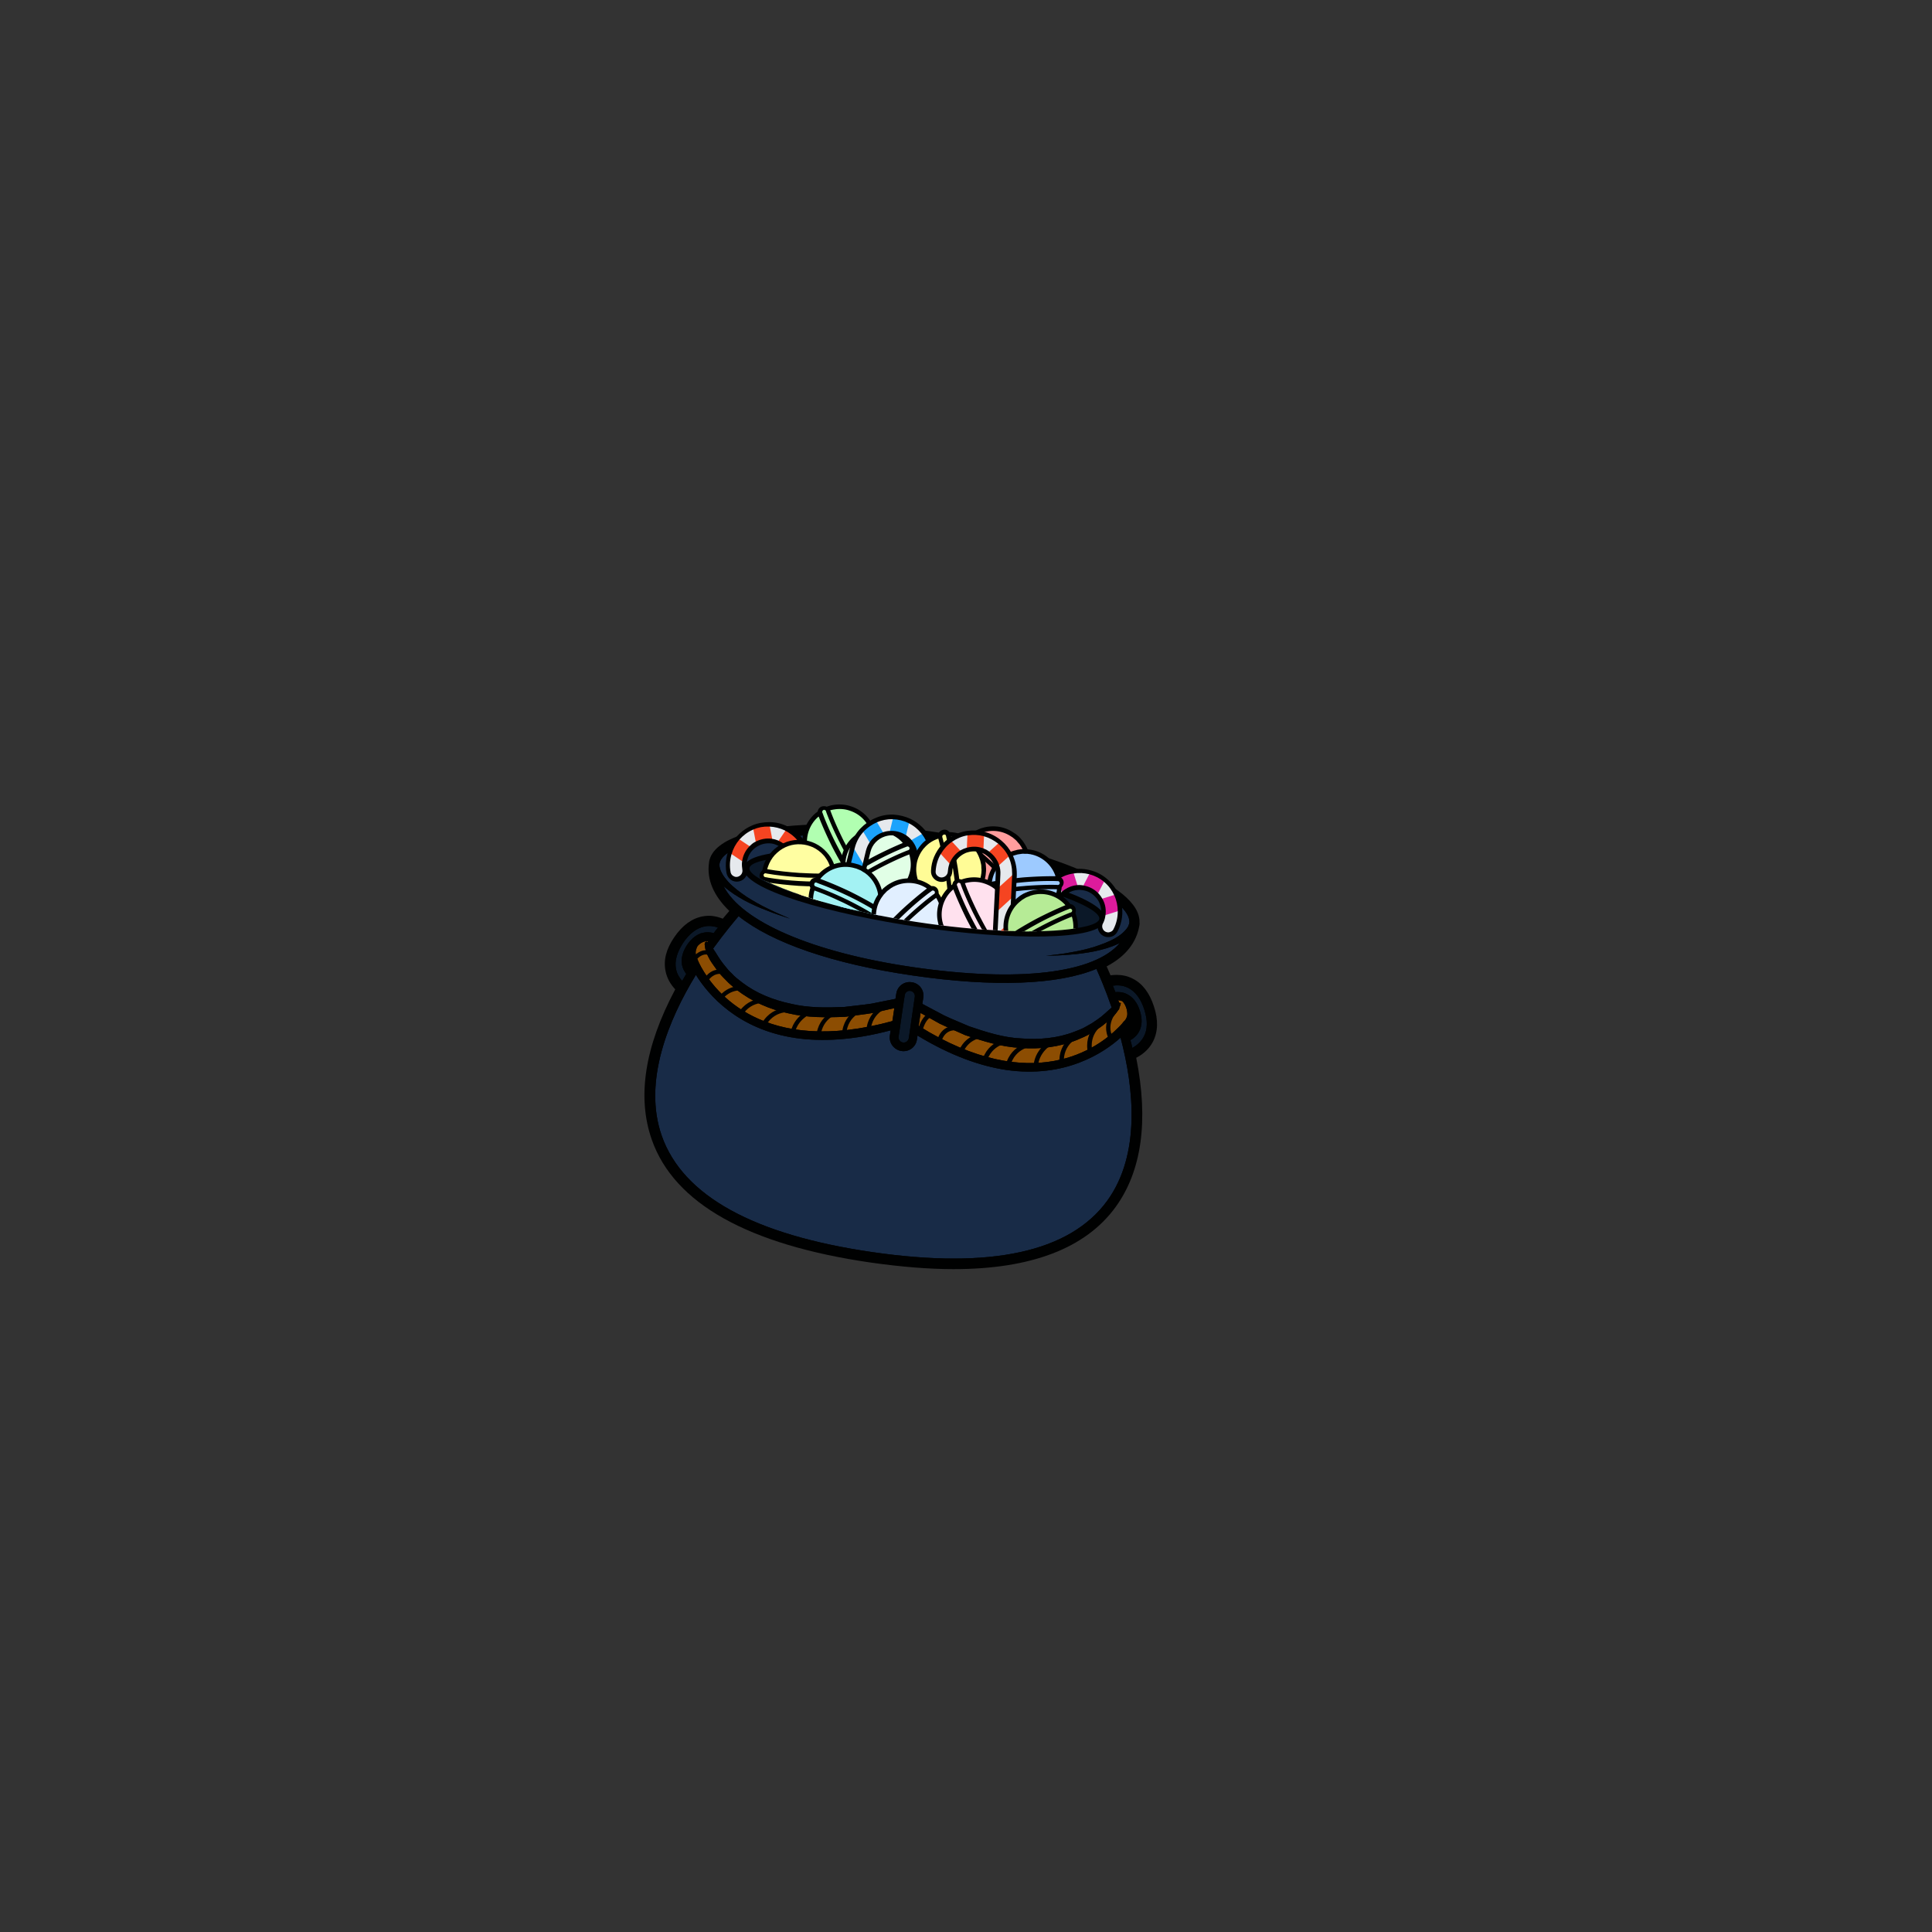 <svg xmlns="http://www.w3.org/2000/svg" xml:space="preserve" viewBox="0 0 1000 1000">

      <rect x="0" y="0" width="1000" height="1000" fill="#333333" stroke="none"/>

      <g class="Ball--group">
            <defs>
    <clipPath id="a">
      <path d="M386.147 454.616c43.608 22.833 135.03 33.179 168.629 26.117l8.324 6.667 16.4-1.2s4.8-20.3 5.3-20.7c.6-.4-32.7-25.7-33.8-27.1-1.1-1.4-17.6-21.8-17.6-21.8l-48.1-.7s-48.7-7.5-49.4-8.4c-.7-.9-22.9-13.8-27.4-12.6-4.5 1.2-32.9 22.6-32.9 22.6L366 452l7.5 8.2 10.7.3z"/>
    </clipPath>
  </defs>
    <path fill="#000101" d="M597.3 521c-2.3-7.1-6-12-11.1-14.5-2.5-1.3-5.3-1.9-8.3-1.9-1 0-2.1.1-3.1.2-.9-2-1.5-3.5-2-4.6 9.9-5.2 15.6-12.5 17-21.5v-.2l.1-.8h-.1c1.1-20.4-53.8-39.5-106.8-47.2-17.7-2.6-35.8-3.9-52.3-3.9-38.5 0-61.7 7.1-63.7 19.6v.2c-1.3 8.7 2.3 17.2 10.5 25.1-.9 1-2 2.3-3.4 4-1.8-.7-4.3-1.5-7.2-1.5-1 0-2.1.1-3.1.3-5.6 1-10.6 4.6-14.8 10.8-4.2 6.1-5.7 12-4.5 17.6.7 3.5 2.4 6.6 5 9.4-15.8 29.6-19.9 55.8-12.1 77.9 11.6 32.9 49.8 54.3 113.3 63.5 15.5 2.2 29.9 3.4 42.9 3.4 40.1 0 68.3-10.8 83.8-32.1 13.6-18.7 17.2-44.8 10.7-77.3 2.4-1.2 6.2-3.7 8.6-8.2 2.7-5.2 2.9-11.3.6-18.3z"/>
            <path fill="#182b47" d="m576.5 521.9-.5.4c-.9.8-1.8 1.5-2.7 2.3-1.5 1.4-3.1 2.7-4.8 3.9l-2.8 1.9c-.3.2-.6.4-.9.5-.4.2-.7.4-1.1.6l-1.1.6c-1.6.9-3.3 1.7-5 2.3l-1.4.6c-8.1 3.1-17.4 4.3-27.6 3.4-1.8-.1-3.8-.3-5.7-.6-7.4-1.1-14.4-3.3-21.6-5.8-1.6-.7-3.2-1.4-4.8-2-2.8-1.2-5.6-2.3-8.3-3.6l-11.9-6.3.6-3.9c.5-3.4-1.9-6.5-5.2-7-3.4-.5-6.5 1.9-7 5.2l-.5 3.2-13.1 2.6c-2.9.5-5.8.8-8.6 1.1l-5.4.6c-7.3.3-14.9.5-22.4-.6-2-.3-3.9-.7-5.8-1.1-10-2.1-18.6-5.9-25.4-11.1l-1.2-1c-1.4-1.1-2.8-2.2-4.1-3.6-.3-.3-.6-.5-.9-.8l-1.6-1.6-2.2-2.7c-1.4-1.6-2.4-3.4-3.5-5.1-.6-.9-1.2-1.8-1.8-2.8l-.4-.5.4-.5c5.8-8.1 10.9-14.2 13.4-17l.6-.7.7.5c17 13.5 47.7 24.2 86.8 30.1.9.2 1.8.3 2.7.4 41.9 6.1 74.7 4.9 94.8-3.3l.8-.3.4.8c1.2 2.6 4.4 9.9 7.9 20.1z"/>
            <path fill="#182b47" d="M482.5 435c-64-9.3-109-1.3-110.9 12v1.1c0 .5.1.9.3 1.4.3 1 .6 1.9 1.1 2.6.9 1.8 2.2 3.4 3.6 4.9 3 3.2 6.5 5.7 9.7 7.8.3.2.7.5 1.1.7.1 0 .2.1.3.1.9.6 1.7 1.1 2.6 1.6l-4.2-2.1c-3.3-1.9-7.2-4.1-10.7-7.3l-1.4 1.1c9.5 19 46.6 34.8 99.2 42.4 55.1 8 94.4 3.3 107.8-12.9l-1.4-1.2c-.2.1-.4.3-.6.3-3.7 1.8-7.5 2.8-12.1 3.9-1.5.3-3 .6-4.6.8l4.5-1.2c1.1-.4 2.4-.8 3.6-1.2 2.6-.9 5.4-2.1 7.9-3.6 1.7-1.1 3.4-2.2 4.7-3.6.6-.6 1.3-1.4 1.8-2.2.3-.4.5-.9.6-1.2 0-.1.1-.3.2-.5s.1-.5.2-.7c1.5-13.3-39.4-33.7-103.3-43zm-96.7 14.1c1.3-9.2 43.1-10.5 95-3s91.6 20.7 90.3 29.9c-1.3 9.2-43.1 10.5-95 3-51.9-7.6-91.6-20.7-90.3-29.9z"/>
            <path fill="#0b1828" d="m575.9 509.2-1.1.1.4 1.1c.2.6 1.5 4 1.5 4l.7-.1c.9-.1 1.8-.1 2.6 0 1 .2 2 .5 3 .9 2.8 1.4 4.9 4.1 6.1 8 1.2 3.9 1.1 7.3-.3 10-.9 1.7-2.3 3.1-4.1 4.2l-.6.3 1.4 5.9 1-.6c2.8-1.6 4.9-3.6 6.2-6.1 2-3.9 2.2-8.8.3-14.7-1.9-5.9-4.9-9.9-8.8-11.8-1.3-.6-2.7-1.1-4.1-1.3-1.4-.1-2.8-.1-4.2.1z"/>
            <path fill="#8c4d02" d="M521.9 550.5c31.7 4.6 50.7-10.8 57.5-17.6 1.8-1.8 2.8-3.1 3.1-3.5l.1-.1c.1-.1.3-.3.4-.5.4-.5 1.4-1.9 1.5-3.9.1-2.1-.8-5.2-2.8-7.3l-.1-.1-.2-.1c-.6-.3-1.3-.4-2-.5l-1.8-.2.4 1.3c.1.3.5 1.3.5 1.3l.1.7.8-.1c-.1.2-.1.4-.2.7-.6 1.7-1.5 3.2-2.9 4.8-1.4 1.6-3.2 3-4.9 4.4l-1.1.9-3 2.1-2.1 1.2-1.1.6c-1.6 1-3.5 1.8-5.3 2.6l-1.3.6c-8.6 3.4-18.6 4.8-28.8 4-1.9-.1-3.8-.3-5.8-.6-7.8-1.1-15.4-3.6-22.5-6l-3.9-1.8c-3.1-1.4-6.3-2.8-9.3-4.2l-11-6.2-1.2 8.6.5.3c16 10.2 31.7 16.5 46.4 18.6z"/>
            <path fill="#0b1828" d="M464.1 536.4c-.3 2 1.1 3.8 3 4.1 2 .3 3.8-1.1 4.1-3l3.1-21.4c.3-1.9-1.1-3.8-3-4-2-.3-3.8 1.1-4.1 3l-.6 3.9c0 .2 0 .3-.1.5z"/>
            <path fill="#182b47" d="m580.5 535.3-1.1 1c-8.9 8-28.4 20.9-58.4 16.5-14.4-2.1-29.7-8-45.5-17.6l-1.2-.7-.5 3.4c-.5 3.4-3.6 5.8-7 5.3s-5.7-3.7-5.2-7l.6-4-1.3.4c-17.9 4.7-34.3 6.1-48.6 4-29.8-4.3-44.9-22.1-51.2-32.2l-.8-1.3-.8 1.3c-13.7 22.5-27.9 55.4-17.7 84.3 11.1 31.2 48 51.6 109.7 60.6s102.9-.1 122.4-26.9c17.9-24.6 13.7-60 7.1-85.3z"/>
            <path fill="#8c4d02" d="M367 487.9c.1-.1.2-.3.3-.4l.8-1.4h-1.6c-.5 0-1 0-1.5.1-1.6.3-3.1 1.2-4.6 2.7-.6.8-.8 1.5-1.1 2.7-.4 1.4-.2 2.9.4 4.5l.2.4v.1c.1.3.7 1.9 2.1 4.4 4.6 8.4 18.6 28.4 50 32.9 14.7 2.1 31.5.6 50-4.5l.6-.2 1.3-8.6-12.2 2.8c-3.2.6-6.5 1-9.7 1.4-1.6.2-3.2.4-4.7.6-7.5.3-15.4.5-23.2-.6-2-.3-4-.7-5.9-1.1-10.1-2.2-19.2-6.3-26.5-12l-1.1-.9c-1.5-1.2-3-2.5-4.4-4-.3-.4-.7-.7-1-1.1-.5-.5-1-1-1.5-1.6l-2.3-2.9-.9-1.3c-1.2-1.7-2.4-3.5-3.3-5.3-.9-1.8-1.4-3.5-1.6-5.3 0-.4 0-.8-.2-1.2l.9.6z"/>
            <path fill="#0b1828" d="m352.4 508.4.8 1 3-5.3-.4-.5c-1-1.4-1.7-2.8-2-4.3-.6-3 .2-6.3 2.5-9.7 1.8-2.7 3.9-4.5 6.3-5.4.2-.1.4-.2.7-.2.2 0 .3-.1.5-.2s.4-.1.7-.2c1-.2 2-.2 3-.1.6.1 1.1.2 1.6.4l.6.2.4-.5c.8-1 1.5-2 2.2-2.9l.8-1-1.2-.4c-1-.3-2-.6-2.9-.7-1.5-.2-2.9-.2-4.3.1-4.4.8-8.3 3.8-11.8 8.9-3.4 5.1-4.7 9.8-3.9 14.1.5 2.4 1.6 4.6 3.4 6.7zm123.9-30.7c54.7 7.9 92.6 5.4 93.7-1.9 1.1-7.4-34.5-20.6-89.2-28.5-54.7-7.9-92.6-5.4-93.7 2-1.1 7.3 34.5 20.5 89.2 28.4z"/>
            <path fill="#000101" d="M587 546.8c2.3-1 6.3-3.4 8.8-8.1 2.6-4.8 2.7-10.6.6-17.4-2.2-6.8-5.7-11.5-10.6-14-4.6-2.3-9.2-1.9-11.5-1.4-1.1-2.6-2-4.7-2.7-6.1 10-5 16-12.2 17.3-21.2v-.2c2.5-19.4-51.8-39-105.9-46.9-54.1-7.8-111.7-4.4-114.9 14.8v.2c-1.3 8.7 2.6 17.2 10.9 24.9-1 1.1-2.5 2.9-4.4 5.2-2.3-1.1-6.1-2.2-10.4-1.4-5.4 1-10.1 4.4-14.2 10.4-4 5.9-5.5 11.5-4.4 16.8.9 4.5 3.4 7.6 5.2 9.5-12.2 22.7-21.7 51.5-12.4 77.7 11.5 32.6 49.4 53.7 112.5 62.9 63.1 9.2 105.4-.4 125.7-28.3 16.3-22.4 15.6-52.3 10.4-77.4zm-3.1-35.5c3.8 1.9 6.6 5.7 8.4 11.3 1.8 5.6 1.7 10.3-.3 14-1.6 3-4.1 4.8-5.9 5.8-.3-1.4-.6-2.7-1-4 1.4-.8 3.3-2.2 4.5-4.5 1.6-3 1.7-6.6.4-10.7-1.3-4.2-3.6-7.1-6.6-8.6-2.3-1.2-4.5-1.2-6.1-1.1-.4-1.2-.9-2.3-1.3-3.3 1.9-.3 4.9-.4 7.9 1.1zm2.2 19.3c-.1.4-.2.7-.4 1.1-.5.9-1.1 1.6-1.7 2.1-.1-.2-.1-.4-.1-.5.7-.8 1.1-1.3 1.3-1.5.1-.2.5-.6.9-1.2zm-6.5-11.6h-.3c-.2-.4-.3-.8-.5-1.3.7.1 1.4.2 2.1.5 1.9 1.9 2.6 4.8 2.6 6.6 0 1.6-.8 2.8-1.2 3.3-.2.3-.4.4-.4.4l-.3.3c-.2.3-1.2 1.6-3 3.3-9.8 9.9-43.8 35.9-103.1-1.1l1-6.7 9.8 5.5c4.4 2.1 8.9 4 13.3 6 9.2 3.1 18.7 6.1 28.6 6.6 9.8.8 20-.4 29.2-4.1 2.3-1 4.6-1.9 6.8-3.2 1.1-.6 2.2-1.2 3.2-1.9l3.1-2.2c2.1-1.7 4.4-3.4 6.2-5.4 1.3-1.5 2.5-3.1 3.1-5.1.1-.3.2-.5.2-.8.3-.1.1-.6-.4-.7zm-205.1-60.4.2.2c3.3 3 7 5.2 10.7 7.3 3.8 2 7.6 3.7 11.6 5.2 3.9 1.6 7.9 2.9 11.9 4.2-3.9-1.7-7.7-3.3-11.5-5.2-3.8-1.8-7.4-3.9-10.9-6.1-3.4-2.3-6.8-4.8-9.5-7.7-1.3-1.5-2.6-3-3.4-4.7-.5-.8-.8-1.7-1-2.5-.1-.4-.2-.8-.2-1.2v-.9c1.8-12.6 47.4-20.3 109.9-11.3 62.5 9.1 104 29.4 102.2 42 0 .2-.1.4-.2.6 0 .1-.1.2-.1.3-.1.4-.3.8-.5 1.1-.4.7-1 1.4-1.7 2.1-1.3 1.4-2.9 2.5-4.6 3.5-3.4 2-7.4 3.4-11.3 4.7-4 1.2-8 2.1-12.2 2.8-4.1.8-8.3 1.2-12.5 1.7 4.2-.1 8.4-.2 12.6-.6 4.2-.3 8.4-.9 12.5-1.7 4.2-.9 8.3-2 12.3-3.9.3-.1.6-.3.9-.5-13 15.7-52 20.6-107 12.6-52.3-7.6-89-23.7-98.2-42zm7.8 15.6c17.1 13.7 48.6 24.7 90 30.7 42.5 6.2 75.3 4.8 95.2-3.4 1.5 3.3 4.6 10.5 7.9 20-2.5 2.1-4.7 4.4-7.4 6.2l-2.8 1.9c-1 .6-2 1.1-3 1.7-2 1.2-4.2 2-6.3 2.8-8.6 3.3-18 4.1-27.2 3.4-9.3-.4-18.3-3.3-27.1-6.3-4.3-1.9-8.7-3.6-12.9-5.6l-11.3-6 .5-3.2c.6-3.9-2.1-7.5-6-8-3.9-.6-7.5 2.1-8 6l-.4 2.6-12.5 2.5c-4.7.7-9.3 1.1-14 1.7-9.3.4-18.8.5-27.8-1.7-9-1.9-17.8-5.4-25.1-11-1.8-1.4-3.7-2.8-5.2-4.5-.8-.8-1.7-1.6-2.4-2.5l-2.2-2.7c-2-2.5-3.4-5.2-5.2-7.8 6-8.3 11.1-14.3 13.2-16.8zm91.2 41.7-3.1 21.4c-.2 1.5-1.6 2.5-3 2.3-1.5-.2-2.5-1.6-2.3-3l.9-5.9v-.1l1.6-11c.1-.2.1-.4.1-.7l.6-3.8c.2-1.5 1.6-2.5 3-2.2 1.3.2 2.4 1.5 2.2 3zm-108.7-26.5c.2 2 .8 3.9 1.7 5.6 1.1 2.4 2.8 4.6 4.3 6.7l2.3 2.9c.8.9 1.7 1.8 2.6 2.7 1.7 1.9 3.7 3.4 5.6 5 7.9 6.2 17.2 10.2 26.8 12.2 9.7 2.3 19.6 2.2 29.3 1.8 4.8-.7 9.7-1.2 14.5-2l11-2.5-1 6.7c-66.9 18.4-92.1-15.5-99-28-1.3-2.4-1.9-3.9-2-4.3 0-.1-.1-.2-.2-.3 0 0 0-.1-.1-.2-.2-.6-.8-2.1-.4-3.8.3-1.1.5-1.7 1-2.4 1.2-1.3 2.6-2.1 4-2.3.5-.1.9-.1 1.4-.1-.1.2-.3.4-.4.5-.1-.1-.3-.2-.5-.2-.5 0-.8.4-.9.8-.1.4-.1.8 0 1.2zm-14.9 12.1c-.8-4.1.5-8.6 3.7-13.5 3.3-4.9 7.1-7.7 11.2-8.5 2.7-.5 5.1 0 6.8.6-.7.9-1.5 1.9-2.2 2.9-1.4-.4-3.1-.7-5-.3l-1.2.3c-.3 0-.6.1-.9.3-2.5 1-4.7 2.9-6.6 5.7-2.4 3.6-3.3 7.1-2.7 10.4.4 2 1.3 3.5 2.2 4.7l-2.1 3.6c-1.3-1.4-2.7-3.5-3.2-6.2zm223.2 120C553.8 648 513 657 451.6 648.1c-61.4-8.9-98-29.1-109-60-10-28.2 3.5-60.4 17.6-83.5 6.3 10.1 21.5 28.3 51.8 32.7 13.3 1.9 29.5 1.2 49-4l-.4 2.6c-.6 3.9 2.1 7.5 6 8.1 3.9.6 7.5-2.1 8-6l.3-2c17.3 10.5 32.6 15.8 45.9 17.8 30.5 4.4 50.4-8.8 59.2-16.7 6.9 26 10.5 60.4-6.9 84.4z"/>
            <path fill="#000101" d="M587 546.8c2.3-1 6.3-3.4 8.8-8.1 2.6-4.8 2.7-10.6.6-17.4-2.2-6.8-5.7-11.5-10.6-14-4.6-2.3-9.2-1.9-11.5-1.4-1.1-2.6-2-4.7-2.7-6.1 10-5 16-12.2 17.3-21.2v-.2c2.5-19.4-51.8-39-105.9-46.9-54.1-7.8-111.7-4.4-114.9 14.8v.2c-1.3 8.7 2.6 17.2 10.9 24.9-1 1.1-2.5 2.9-4.4 5.2-2.3-1.1-6.1-2.2-10.4-1.4-5.4 1-10.1 4.4-14.2 10.4-4 5.9-5.5 11.5-4.4 16.8.9 4.5 3.4 7.6 5.2 9.5-12.2 22.7-21.7 51.5-12.4 77.7 11.5 32.6 49.4 53.7 112.5 62.9 63.1 9.2 105.4-.4 125.7-28.3 16.3-22.4 15.6-52.3 10.4-77.4zm-3.1-35.5c3.8 1.9 6.6 5.7 8.4 11.3 1.8 5.6 1.7 10.3-.3 14-1.6 3-4.1 4.8-5.9 5.8-.3-1.4-.6-2.7-1-4 1.4-.8 3.3-2.2 4.5-4.5 1.6-3 1.7-6.6.4-10.7-1.3-4.2-3.6-7.1-6.6-8.6-2.3-1.2-4.5-1.2-6.1-1.1-.4-1.2-.9-2.3-1.3-3.3 1.9-.3 4.9-.4 7.9 1.1zm2.2 19.3c-.1.4-.2.7-.4 1.1-.5.9-1.1 1.6-1.7 2.1-.1-.2-.1-.4-.1-.5.7-.8 1.1-1.3 1.3-1.5.1-.2.5-.6.9-1.2zm-6.5-11.6h-.3c-.2-.4-.3-.8-.5-1.3.7.1 1.4.2 2.1.5 1.9 1.9 2.6 4.8 2.6 6.6 0 1.6-.8 2.8-1.2 3.3-.2.3-.4.4-.4.4l-.3.3c-.2.3-1.2 1.6-3 3.3-9.8 9.9-43.8 35.9-103.1-1.1l1-6.7 9.8 5.5c4.4 2.1 8.9 4 13.3 6 9.2 3.1 18.7 6.1 28.6 6.6 9.8.8 20-.4 29.2-4.1 2.3-1 4.6-1.9 6.8-3.2 1.1-.6 2.2-1.2 3.2-1.9l3.1-2.2c2.1-1.7 4.4-3.4 6.2-5.4 1.3-1.5 2.5-3.1 3.1-5.1.1-.3.2-.5.2-.8.3-.1.1-.6-.4-.7zm-205.1-60.4.2.2c3.3 3 7 5.2 10.7 7.3 3.8 2 7.6 3.7 11.6 5.2 3.9 1.6 7.9 2.9 11.9 4.2-3.9-1.7-7.7-3.3-11.5-5.2-3.8-1.8-7.4-3.9-10.9-6.1-3.4-2.3-6.8-4.8-9.5-7.7-1.3-1.5-2.6-3-3.4-4.7-.5-.8-.8-1.7-1-2.5-.1-.4-.2-.8-.2-1.2v-.9c1.8-12.6 47.4-20.3 109.9-11.3 62.5 9.1 104 29.4 102.2 42 0 .2-.1.4-.2.6 0 .1-.1.2-.1.3-.1.4-.3.8-.5 1.1-.4.7-1 1.4-1.7 2.1-1.3 1.4-2.9 2.5-4.6 3.5-3.4 2-7.4 3.4-11.3 4.7-4 1.2-8 2.1-12.2 2.8-4.1.8-8.3 1.2-12.5 1.7 4.2-.1 8.4-.2 12.6-.6 4.2-.3 8.4-.9 12.5-1.7 4.2-.9 8.3-2 12.3-3.9.3-.1.6-.3.9-.5-13 15.7-52 20.6-107 12.6-52.3-7.6-89-23.7-98.2-42zm7.8 15.6c17.1 13.7 48.6 24.7 90 30.7 42.5 6.2 75.3 4.8 95.2-3.4 1.5 3.3 4.6 10.5 7.9 20-2.5 2.1-4.7 4.4-7.4 6.2l-2.8 1.9c-1 .6-2 1.1-3 1.7-2 1.2-4.2 2-6.3 2.8-8.6 3.3-18 4.1-27.2 3.4-9.3-.4-18.3-3.3-27.1-6.3-4.3-1.9-8.7-3.6-12.9-5.6l-11.3-6 .5-3.2c.6-3.9-2.1-7.5-6-8-3.9-.6-7.5 2.1-8 6l-.4 2.6-12.5 2.5c-4.7.7-9.3 1.1-14 1.7-9.3.4-18.8.5-27.8-1.7-9-1.9-17.8-5.4-25.1-11-1.8-1.4-3.7-2.8-5.2-4.5-.8-.8-1.7-1.6-2.4-2.5l-2.2-2.7c-2-2.5-3.4-5.2-5.2-7.8 6-8.3 11.1-14.3 13.2-16.8zm91.2 41.7-3.1 21.4c-.2 1.5-1.6 2.5-3 2.3-1.5-.2-2.5-1.6-2.3-3l.9-5.9v-.1l1.6-11c.1-.2.1-.4.1-.7l.6-3.8c.2-1.5 1.6-2.5 3-2.2 1.3.2 2.4 1.5 2.2 3zm-108.7-26.5c.2 2 .8 3.9 1.7 5.6 1.1 2.4 2.8 4.6 4.3 6.7l2.3 2.9c.8.9 1.7 1.8 2.6 2.7 1.7 1.9 3.7 3.4 5.6 5 7.9 6.2 17.2 10.2 26.8 12.2 9.7 2.3 19.6 2.2 29.3 1.8 4.8-.7 9.7-1.2 14.5-2l11-2.5-1 6.7c-66.9 18.4-92.1-15.5-99-28-1.3-2.4-1.9-3.9-2-4.3 0-.1-.1-.2-.2-.3 0 0 0-.1-.1-.2-.2-.6-.8-2.1-.4-3.8.3-1.1.5-1.7 1-2.4 1.2-1.3 2.6-2.1 4-2.3.5-.1.9-.1 1.4-.1-.1.2-.3.4-.4.5-.1-.1-.3-.2-.5-.2-.5 0-.8.4-.9.8-.1.4-.1.8 0 1.2zm-14.9 12.1c-.8-4.1.5-8.6 3.7-13.5 3.3-4.9 7.1-7.7 11.2-8.5 2.7-.5 5.1 0 6.8.6-.7.9-1.5 1.9-2.2 2.9-1.4-.4-3.1-.7-5-.3l-1.2.3c-.3 0-.6.1-.9.3-2.5 1-4.7 2.9-6.6 5.7-2.4 3.6-3.3 7.1-2.7 10.4.4 2 1.3 3.5 2.2 4.7l-2.1 3.6c-1.3-1.4-2.7-3.5-3.2-6.2zm223.2 120C553.8 648 513 657 451.6 648.1c-61.4-8.9-98-29.1-109-60-10-28.2 3.5-60.4 17.6-83.5 6.3 10.1 21.5 28.3 51.8 32.7 13.3 1.9 29.5 1.2 49-4l-.4 2.6c-.6 3.9 2.1 7.5 6 8.1 3.9.6 7.5-2.1 8-6l.3-2c17.3 10.5 32.6 15.8 45.9 17.8 30.5 4.4 50.4-8.8 59.2-16.7 6.9 26 10.5 60.4-6.9 84.4z"/>
            <path fill="#000101" d="M481 445.2c-45.3-6.6-94.4-7.5-96.1 3.8-1.6 11.2 45.7 24.3 91 30.9 45.3 6.6 94.4 7.5 96.1-3.7 1.7-11.4-45.7-24.4-91-31zm-4.6 31.6c-56.1-8.1-89.3-21.5-88.5-27.5.9-6 36.5-9.3 92.6-1.2 56.1 8.1 89.3 21.5 88.5 27.5-.8 6-36.5 9.4-92.6 1.2zm-27 58c-.6-.1-1-.6-1-1.2.8-12.2 12.1-14.6 12.2-14.7.6-.1 1.2.3 1.3.9.1.6-.3 1.2-.9 1.3-.4.1-9.7 2.1-10.4 12.6 0 .7-.5 1.2-1.2 1.1zm-12.6 1.7c-.6-.1-1-.6-1-1.2.8-12.2 12.1-14.6 12.2-14.7.6-.1 1.2.3 1.3.9.1.6-.3 1.2-.9 1.3-.4.1-9.7 2.1-10.4 12.6 0 .7-.5 1.2-1.2 1.1.1 0 0 0 0 0zm-13.3 1.4c-.6-.1-1-.6-1-1.2.8-12.2 12.1-14.6 12.2-14.7.6-.1 1.2.3 1.3.9.1.6-.3 1.2-.9 1.3-.4.1-9.7 2.1-10.4 12.6 0 .7-.5 1.2-1.2 1.1 0 .1 0 0 0 0zm-13.5-1.1c-.6-.1-1-.7-1-1.3 1.4-9.9 10.5-13.2 10.9-13.3.6-.2 1.2.1 1.4.7.2.6-.1 1.2-.7 1.4-.3.1-8.3 3.1-9.4 11.5 0 .6-.6 1-1.2 1zm-14.8-5.5c-.1 0-.3-.1-.4-.2-.5-.3-.7-1-.4-1.6 6.3-10.5 17.4-7.5 17.6-7.5.6.2 1 .8.8 1.4-.2.6-.8.9-1.4.8-.4-.1-9.6-2.5-15 6.5-.3.5-.8.7-1.2.6zm-12.5-4.8c-.1 0-.3-.1-.4-.2-.5-.3-.7-1-.4-1.6 6.3-10.5 17.4-7.5 17.6-7.5.6.2 1 .8.8 1.4-.2.6-.8.9-1.4.8-.4-.1-9.6-2.5-15 6.5-.3.5-.8.7-1.2.6zm-10.5-7.9c-.2 0-.3-.1-.5-.2-.5-.4-.6-1.1-.3-1.6 5.8-8.2 14.3-6.3 14.6-6.2.6.1 1 .8.8 1.4-.1.6-.8 1-1.4.8-.3-.1-7.4-1.6-12.2 5.3-.1.4-.6.6-1 .5zm-7.4-9.6c-.1 0-.3-.1-.4-.1-.5-.3-.7-1-.4-1.6 4.7-8 11.7-4.9 11.8-4.9.6.3.8.9.6 1.5-.3.6-.9.8-1.5.6-.2-.1-5.2-2.2-8.9 3.9-.3.4-.8.7-1.2.6zm-6.8-9.9c-.2 0-.3-.1-.5-.2-.5-.4-.6-1.1-.3-1.6 2.2-3.2 4.7-5 7.2-5.4 2.6-.4 4.3.9 4.3.9.5.4.6 1.1.2 1.6-.4.5-1.1.6-1.6.2-.1 0-1.1-.8-2.7-.5-1.8.3-3.8 1.8-5.6 4.4-.1.5-.6.6-1 .6zm217.6 39.6c-.5.2-1.1.1-1.4-.4-5.2-9.4 3.2-17 3.3-17 .5-.4 1.2-.4 1.6 0 .4.4.4 1-.1 1.4-.3.3-7.2 6.6-2.8 14.6.3.5 0 1.1-.6 1.4.1 0 0 0 0 0zm-11.1 7.5c-.6.1-1.1-.3-1.3-.9-2.8-11.9 7.2-17.6 7.4-17.6.5-.3 1.2-.1 1.5.5.3.5.1 1.2-.4 1.5-.4.2-8.6 4.9-6.2 15.1.1.7-.3 1.3-1 1.4.1 0 0 0 0 0zm-15 5.4c-.6 0-1.1-.4-1.1-1-1-12.2 9.8-16.3 9.9-16.3.6-.2 1.2.1 1.5.7.2.6-.1 1.2-.7 1.5-.4.1-9.3 3.6-8.4 14 0 .5-.5 1.1-1.2 1.1.1 0 0 0 0 0zm-13.5 2.5c-.6 0-1.1-.5-1.1-1.1 0-10 8.7-14.5 9.1-14.7.6-.3 1.2-.1 1.5.5.3.6.1 1.2-.5 1.5-.3.2-7.8 4.1-7.8 12.7 0 .6-.5 1.1-1.2 1.1zm-14.3-1.2h-.4c-.6-.1-1-.8-.8-1.4 2.9-11.9 14.5-12.3 14.6-12.3.6 0 1.1.5 1.2 1.1 0 .6-.5 1.1-1.1 1.2-.4 0-9.9.4-12.4 10.6-.2.4-.6.7-1.1.8zm-12.3-1.8h-.4c-.6-.1-1-.8-.8-1.4 2.9-11.9 14.5-12.3 14.6-12.3.6 0 1.1.5 1.2 1.1 0 .6-.5 1.1-1.1 1.2-.4 0-9.9.4-12.4 10.6-.3.4-.7.7-1.1.8zm-12.3-4.6h-.5c-.6-.2-.9-.8-.7-1.4 3.1-9.5 11.8-10.2 12.1-10.2.6 0 1.2.4 1.2 1.1 0 .6-.4 1.2-1 1.2-.3 0-7.5.6-10.1 8.7-.2.2-.6.5-1 .6zm-11-6h-.4c-.6-.1-1-.8-.8-1.4 2.2-9 9.7-8.1 9.8-8.1.6.1 1.1.7 1 1.3-.1.6-.6 1.1-1.3 1-.2 0-5.6-.6-7.3 6.4-.1.4-.5.7-1 .8zm-9.3-7.5h-.5c-.6-.2-.9-.8-.7-1.4 1.2-3.7 3-6.1 5.3-7.3 2.3-1.1 4.3-.4 4.4-.4.6.2.9.9.7 1.5-.2.6-.9.9-1.4.7-.1 0-1.3-.4-2.7.3-1.7.8-3.1 2.9-4.1 5.9-.3.3-.6.6-1 .7z"/>
            <g class="st5" clip-path="url(#a)" transform="translate(5.648 -.87)">
                  <path fill="#b1ffb1" d="m437.06 452.663-.259.151c-.345.202-.74.317-1.086.519-.741.317-1.533.548-2.325.779-7.981 1.998-16.65-1.74-20.506-9.331-.872-1.691-1.434-3.447-1.637-5.182-1.04-6.34 1.367-12.727 6.339-16.905.64-.49 1.28-.98 2.057-1.433l1.296-.757c8.937-4.526 19.75-.883 24.226 7.968 2.263 4.469 2.497 9.428.988 13.784a18.323 18.323 0 0 1-9.092 10.407z" class="st11"/>
                  <path fill="#000101" d="m421.407 421.504.432-.252-.101-.173-.05-.086-.05-.086a.756.756 0 0 1-.397.115c-.259.151-.568.216-.914.418l-.172.1.151.26.151.259c.295-.288.554-.44.95-.555zm16.172 32.245.173-.1.432-.253 1.554-.908c3.475-2.377 6.122-5.776 7.423-9.894 1.652-4.903 1.268-10.122-1.096-14.763-2.314-4.555-6.304-8.015-11.156-9.581a19.126 19.126 0 0 0-12.453.094l-1.705.648-.432.253-.086.05-.519.303-.777.454-.086.05c-.518.303-.9.641-1.418.944-.259.151-.467.389-.726.54-5.23 4.33-7.919 11.227-6.763 17.964l.065.31c.08.532.246 1.014.325 1.547l.346 1.187c.116.396.318.741.433 1.137.166.482.418.914.584 1.396l.151.26.605 1.035c.202.346.404.691.692.986.692.986 1.52 2.008 2.384 2.892.05.087.188.123.238.209a18.316 18.316 0 0 0 5.343 3.596c3.924 1.761 8.43 2.14 12.576 1.108.31-.065.62-.13.878-.281.569-.217 1.05-.383 1.62-.599l.086-.05c.259-.152.568-.217.827-.368l.26-.151c.05.086.136.036.222-.015zm-22.952-8.364-.606-1.037-.151-.259c-.252-.431-.418-.914-.584-1.396-.115-.396-.317-.74-.432-1.137l-.101-.172c-.065-.31-.18-.706-.246-1.015-.115-.396-.23-.792-.21-1.152l-.05-.086c-.91-5.722 1.217-11.597 5.584-15.422l.26-.151.085-.05c.295-.289.554-.44.9-.642.345-.202.554-.44.9-.641l.086-.05.259-.152.95-.555.431-.252.086-.05c.346-.202.742-.318 1.138-.433.395-.115.74-.317 1.137-.433.964-.331 1.943-.44 3.008-.599 2.404-.246 4.837-.046 7.177.788 4.305 1.422 7.77 4.379 9.78 8.416 1.024 1.95 1.514 3.98 1.782 6.023.196 2.318-.055 4.665-.766 6.817a7.551 7.551 0 0 1-.654 1.656c-1.129 2.628-2.956 4.854-5.308 6.576-.346.201-.64.49-.986.691l-1.036.605-.087.05-.431.253-.087.05-.086.051-.086.05c-.26.152-.432.253-.742.318l-.259.15-.086.051c-.396.116-.655.267-1.05.382-.397.116-.706.18-1.102.296l-.086.05c-6.708 1.603-13.692-1.035-17.64-6.604-.288-.295-.49-.64-.691-.985zm6.78-23.88.432-.253-.101-.173-.05-.086-.05-.086a.756.756 0 0 1-.397.115c-.259.151-.568.216-.914.418l-.172.1.151.26.151.259c.295-.288.554-.44.95-.555z" class="st1"/>
                  <path fill="#b1ffb1" d="M425.895 438.108c-2.732-5.47-5.154-11.003-7.1-16.12-.433-1.137.2-2.433 1.25-2.815 1.137-.433 2.297.164 2.73 1.301a142.343 142.343 0 0 0 6.933 15.637c2.681 5.383 5.607 10.391 8.453 14.867.691.985.419 2.303-.567 2.994-.986.692-2.303.42-3.045-.653-2.897-4.562-5.923-9.742-8.654-15.211z" class="st11"/>
                  <path fill="#000101" d="M438.286 454.958a3.84 3.84 0 0 0 1.43-2.11c.037-.137.073-.273.022-.36.057-.496-.058-.892-.173-1.288-.065-.31-.217-.569-.318-.741l-.201-.346c-2.09-3.18-4.208-6.807-6.154-10.534-.67-1.346-1.427-2.64-2.047-3.9-2.53-5.124-4.937-10.435-6.682-15.206l-.1-.173-.05-.086c-.152-.259-.217-.568-.404-.69-.253-.432-.627-.677-1.002-.921-.136-.036-.187-.123-.324-.159-.784-.352-1.727-.38-2.519-.15a3.121 3.121 0 0 0-1.906 1.694c-.195.46-.302.87-.273 1.317.029.446.058.892.173 1.288.05.087.152.26.116.396.151.26.166.482.317.741 1.882 4.808 4.188 9.946 6.667 14.983 2.566 4.987 5.355 9.959 8.1 14.262.202.345.403.69.742 1.072l.05.086c.101.173.288.295.44.554.187.122.288.295.425.331a4.44 4.44 0 0 0 1.245.546c.77.13 1.699-.066 2.426-.606zm-2.003-1.841c-.086.05-.136-.036 0 0-.324-.159-.51-.28-.612-.453l-.302-.519-.505-.863c-2.694-4.217-5.332-8.93-7.797-13.744a150.924 150.924 0 0 1-6.45-14.414c-.066-.31-.267-.655-.332-.964-.101-.173-.116-.396-.217-.569l-.05-.086c-.101-.173-.115-.396-.044-.67l.036-.136c.087-.05.036-.137.122-.187.123-.188.295-.288.468-.39a.55.55 0 0 1 .583.007l.274.072c.05.087.137.036.187.123l.202.345c.05.086.1.173.115.396 1.795 4.857 4.102 9.996 6.632 15.12l.151.258c2.58 5.21 5.556 10.304 8.352 14.694l.201.345c.101.173.116.396.13.619.05.086-.036.137-.072.274-.122.187-.158.324-.417.475-.172.1-.345.202-.568.216.05.087-.087.05-.087.05z" class="st1"/>
                  <path fill="#e1ffe6" d="m432.866 456.743-.157-.256c-.208-.341-.332-.735-.54-1.076-.332-.735-.579-1.521-.826-2.308-2.159-7.94 1.403-16.682 8.916-20.69 1.673-.906 3.417-1.504 5.147-1.742 6.319-1.168 12.752 1.11 17.03 5.997.502.63 1.005 1.26 1.475 2.028l.782 1.28c4.705 8.844 1.281 19.73-7.478 24.382-4.422 2.353-9.376 2.686-13.761 1.265a18.323 18.323 0 0 1-10.588-8.88z" class="st11"/>
                  <path fill="#000101" d="m463.703 440.465.26.426.171-.104.085-.052.086-.053a.756.756 0 0 1-.124-.393c-.156-.256-.227-.564-.436-.905l-.104-.17c-.086.051-.171.103-.256.156l-.256.156c.294.29.45.545.574.939zm-31.913 16.819.104.17.261.427.94 1.535c2.446 3.427 5.898 6.005 10.042 7.222 4.935 1.553 10.145 1.064 14.737-1.393 4.508-2.405 7.887-6.464 9.355-11.347a19.126 19.126 0 0 0-.345-12.448l-.683-1.692-.261-.427-.052-.085-.313-.512-.47-.768-.052-.085c-.313-.512-.66-.887-.972-1.399-.157-.255-.399-.46-.555-.715-4.434-5.142-11.384-7.69-18.096-6.4l-.308.072c-.531.09-1.01.266-1.541.356l-1.18.37c-.394.123-.735.332-1.128.456-.48.175-.906.436-1.384.611l-.256.157-1.024.626c-.341.209-.683.417-.972.711a23.759 23.759 0 0 0-2.843 2.443c-.086.052-.119.19-.204.241a18.316 18.316 0 0 0-3.487 5.415c-1.682 3.959-1.97 8.472-.855 12.596.071.308.143.616.3.872.227.564.402 1.043.63 1.607l.052.085c.157.256.228.564.385.82l.156.256c-.085.052-.033.137.02.223zm7.9-23.117 1.024-.626.256-.157c.427-.26.905-.436 1.384-.612.393-.123.735-.332 1.128-.455l.17-.104c.309-.072.702-.195 1.01-.266.394-.124.787-.247 1.148-.233l.085-.052c5.702-1.026 11.619.983 15.531 5.272l.157.256.052.085c.294.289.45.545.659.886.209.341.45.545.66.886l.051.086.157.256.574.938.26.427.053.085c.208.341.332.735.455 1.128.124.393.332.735.456 1.128.35.958.479 1.934.66 2.996.294 2.399.143 4.835-.643 7.191-1.336 4.334-4.222 7.857-8.217 9.948-1.93 1.063-3.949 1.594-5.987 1.903-2.313.242-4.664.04-6.831-.628a7.551 7.551 0 0 1-1.669-.621c-2.65-1.075-4.912-2.857-6.68-5.175-.21-.34-.503-.63-.712-.971l-.626-1.024-.052-.085-.261-.427-.052-.085-.052-.085-.053-.086c-.156-.256-.26-.426-.332-.734l-.156-.256-.052-.086c-.124-.393-.28-.65-.404-1.042-.123-.394-.194-.702-.317-1.095l-.053-.086c-1.737-6.674.76-13.71 6.248-17.769.289-.294.63-.502.971-.711zm24.013 6.298.26.426.171-.104.085-.052.086-.053a.756.756 0 0 1-.124-.393c-.156-.256-.227-.564-.436-.905l-.104-.17c-.086.051-.171.103-.256.156l-.256.156c.294.29.45.545.574.939z" class="st1"/>
                  <path fill="#e1ffe6" d="M447.193 445.286c5.413-2.841 10.897-5.374 15.973-7.424 1.128-.455 2.437.151 2.84 1.194.455 1.128-.118 2.3-1.246 2.755a142.343 142.343 0 0 0-15.494 7.248c-5.328 2.788-10.276 5.814-14.693 8.75-.972.711-2.294.465-3.006-.506-.711-.972-.465-2.295.592-3.058 4.502-2.988 9.621-6.118 15.034-8.96z" class="st11"/>
                  <path fill="#000101" d="M430.596 458.014a3.84 3.84 0 0 0 2.138 1.388c.138.033.275.067.36.014.498.048.892-.076 1.285-.199.308-.071.564-.228.735-.332l.34-.209c3.138-2.153 6.722-4.344 10.409-6.365 1.332-.697 2.612-1.48 3.858-2.124 5.072-2.633 10.333-5.147 15.068-6.987l.17-.105.086-.052c.256-.157.564-.228.682-.417.427-.261.664-.64.9-1.02.034-.137.12-.19.152-.327.337-.792.346-1.735.1-2.522a3.121 3.121 0 0 0-1.732-1.872c-.464-.185-.877-.284-1.322-.246-.446.038-.891.076-1.285.2-.085.052-.256.156-.393.123-.256.156-.479.175-.735.332-4.768 1.978-9.859 4.388-14.845 6.968-4.934 2.666-9.849 5.554-14.096 8.385-.34.209-.682.418-1.057.764l-.085.052c-.17.104-.289.294-.545.45-.118.19-.289.294-.322.432a4.44 4.44 0 0 0-.521 1.256c-.114.773.1 1.697.655 2.413zm1.8-2.039c-.052-.085.034-.137 0 0 .152-.327.27-.517.441-.621l.512-.313.853-.522c4.161-2.779 8.82-5.51 13.584-8.072a150.924 150.924 0 0 1 14.28-6.74c.309-.072.65-.28.958-.351.171-.105.394-.124.564-.228l.086-.052c.17-.105.393-.124.668-.057l.138.033c.052.085.137.033.19.118.189.119.293.29.398.46a.55.55 0 0 1 .005.583l-.067.275c-.085.052-.033.137-.118.19l-.341.208a.756.756 0 0 1-.394.124c-4.82 1.892-9.91 4.302-14.982 6.935l-.256.156c-5.157 2.685-10.19 5.763-14.523 8.646l-.34.209c-.171.104-.394.123-.617.142-.085.052-.138-.033-.275-.066-.19-.118-.327-.152-.484-.408-.104-.17-.208-.34-.227-.564-.086.053-.053-.085-.053-.085z" class="st1"/>
                  <path fill="#e6e9ed" d="M417.7 468.9h-.1l-.9-.3c-.1 0-.2-.1-.3-.1l-.9-.3c-2-.7-3.7-1.5-5.2-2.3-.3-.2-.6-.3-.9-.5-.2-.1-.4-.2-.5-.3-.3-.2-.6-.4-.8-.6l-2-10.5c-.5-2.6-.9-5.3-1.5-7.9-.9-3.8-3.5-7.1-7.1-8.7-3.9-1.7-8.7-1.3-12.2 1.2s-5.6 6.9-5.2 11.1c.1 1 .3 2 .1 3-.3 1.7-1.6 3.2-3.3 3.5-1.7.3-3.5-.4-4.4-1.9-.6-.9-.8-1.9-.9-3-1-8.3 3.4-16.8 10.7-20.9.7-.4 1.4-.7 2.1-1 2.7-1.1 5.6-1.7 8.5-1.6 3.1 0 6.2.8 9 2.2 5.6 2.8 9.8 7.9 11.2 14 .1.3.1.6.2.8l2.1 11.1 2.3 11.8z" class="st6"/>
                  <path fill="#f54421" d="M417.7 469h-.1l-.9-.3.6-1 .1-.1zm-2.6-13.3-.1.1-.8 1.3-4.3 6.4-.6.9-.4.5c-.3-.2-.6-.4-.8-.6l-2-10.5.9-1.4.6-.9 4.3-6.4.7-1.1.2-.2c.1.3.1.6.2.8zm-6.7-20.6-5.2 7.6c-1.4-2.6-3.8-4.6-6.5-5.7l4.9-7.2c2.6 1.3 4.9 3.1 6.8 5.3zm-24.8 4.6c-2.2 2.1-3.5 4.9-3.7 7.9l-7.7-5.2c.9-2.8 2.3-5.3 4.2-7.5zm9-12.1 1.7 8.8c-2.9-.5-5.9.1-8.5 1.6l-1.7-8.8c2.7-1.1 5.6-1.6 8.5-1.6z" class="st7"/>
                  <path fill="#000101" d="M414.1 444.4c-.1-.3-.1-.6-.2-.9-.8-3.4-2.4-6.5-4.6-9.2-2-2.4-4.4-4.2-7.2-5.6-2.9-1.5-6.2-2.3-9.5-2.3-3.1 0-6.1.5-8.9 1.7-2.4 1-4.5 2.4-6.4 4.1-1.8 1.7-3.4 3.7-4.6 5.9-1.2 2.2-2 4.6-2.4 7.1-.4 2.5-.4 5.1.1 7.6.3 1.4 1.1 2.7 2.3 3.5 1.2.8 2.7 1.1 4.1.8 3-.6 4.9-3.5 4.3-6.4-.2-1-.3-2-.2-3.1.2-2.7 1.4-5.2 3.4-7.1.6-.6 1.3-1.1 2-1.5 2.3-1.4 5-1.9 7.6-1.5.7.1 1.4.3 2.1.6 3.6 1.4 6.3 4.6 7.1 8.4l3.2 16.5c.4.4.8.8 1.2 1.1.1.1.2.1.3.2.3.2.5.4.8.6.2.1.4.2.5.3l-.2-.9-2.3-11.9-1.2-6.4c-.3-1.6-.9-3.1-1.7-4.4-.4-.6-.8-1.2-1.3-1.8-1.4-1.7-3.3-3-5.3-3.9-.1 0-.2-.1-.3-.1-.8-.3-1.7-.6-2.6-.7-.1 0-.3 0-.4-.1-2.9-.4-5.9.2-8.5 1.6-.1.1-.2.1-.4.2-.9.5-1.7 1.2-2.4 1.9l-.2.2c-2.1 2.1-3.5 4.9-3.8 7.8 0 .2-.1.4-.1.6-.1 1.2 0 2.5.2 3.7.3 1.7-.8 3.3-2.5 3.7-.8.2-1.6 0-2.3-.5-.1 0-.1-.1-.2-.1-.6-.5-1-1.1-1.1-1.8-.6-3.2-.4-6.3.5-9.3.8-2.8 2.2-5.4 4.1-7.6 1.9-2.1 4.2-3.9 7-5.1.1 0 .2-.1.2-.1 2.5-1.1 5.2-1.6 8-1.5h.2c2.8.1 5.6.8 8.1 2 0 0 .1 0 .1.1 1.1.5 2.2 1.2 3.1 1.9 1.2.9 2.3 1.9 3.3 3.1.1.1.1.2.2.3 1.9 2.3 3.2 5.1 3.9 8v.1c.1.2.1.5.2.7l.1.3 2.3 11.9 2.2 11.4c.1 0 .2.1.3.1l.9.3h.1c.4.1.9.3 1.3.4z" class="st1"/>
                  <path fill="#ff9d9d" d="m495.28 435.429.192-.23c.256-.308.589-.552.845-.859.589-.55 1.254-1.038 1.92-1.524 6.822-4.6 16.246-4.04 22.458 1.783 1.396 1.293 2.524 2.752 3.305 4.314 3.14 5.606 3.053 12.43-.197 18.053-.435.679-.87 1.357-1.446 2.049l-.96 1.153c-6.86 7.3-18.268 7.561-25.492.765-3.65-3.43-5.56-8.012-5.626-12.622a18.323 18.323 0 0 1 5.001-12.882z" class="st11"/>
                  <path fill="#000101" d="m520.616 459.387-.32.384.153.128.077.064.077.064a.757.757 0 0 1 .333-.243c.192-.23.46-.397.717-.705l.128-.153-.231-.192-.23-.192c-.18.371-.372.602-.704.845zm-26.194-24.803-.128.154-.32.384-1.152 1.383c-2.457 3.42-3.786 7.518-3.605 11.832.117 5.173 2.257 9.948 6.061 13.506 3.727 3.494 8.658 5.387 13.753 5.205a19.126 19.126 0 0 0 11.676-4.332l1.382-1.191.32-.385.064-.076.384-.462.576-.691.064-.077c.384-.461.627-.91 1.01-1.37.193-.231.308-.526.5-.756 3.441-5.853 3.618-13.253.235-19.193l-.166-.269c-.257-.473-.577-.87-.833-1.344l-.73-.998c-.244-.333-.551-.589-.795-.922-.32-.396-.704-.716-1.024-1.113l-.23-.192-.923-.768c-.307-.256-.615-.512-.986-.691a23.759 23.759 0 0 0-3.228-1.906c-.076-.064-.217-.052-.294-.116a18.316 18.316 0 0 0-6.249-1.56c-4.29-.317-8.655.862-12.2 3.245-.27.167-.538.333-.73.564-.46.397-.858.717-1.318 1.114l-.064.077c-.192.23-.461.397-.653.628l-.192.23c-.077-.064-.141.013-.205.09zm24.43.041.922.768.23.192c.384.32.705.717 1.025 1.114.243.333.55.588.794.921l.154.128c.166.269.41.602.576.87.244.333.487.666.59 1.012l.077.064c2.806 5.069 2.808 11.317.006 16.401l-.192.231-.064.077c-.179.371-.37.602-.627.91-.256.307-.37.601-.627.908l-.064.077-.192.23-.704.846-.32.384-.063.077c-.256.308-.59.551-.922.794-.333.244-.589.551-.922.795-.793.64-1.676 1.076-2.624 1.588-2.176 1.051-4.531 1.692-7.015 1.706-4.533.13-8.797-1.469-12.063-4.579-1.627-1.484-2.78-3.225-3.728-5.056-.974-2.112-1.538-4.404-1.603-6.67a7.551 7.551 0 0 1 .05-1.78c.165-2.855 1.125-5.57 2.75-7.99.256-.308.435-.679.69-.986l.769-.922.063-.077.32-.385.064-.076.064-.077.064-.077c.192-.23.32-.384.59-.55.063-.078.127-.155.191-.231l.064-.077c.333-.244.525-.474.858-.718.332-.243.601-.41.934-.653l.064-.077c5.76-3.792 13.225-3.693 18.834.197.372.18.68.435.987.691zm1.764 24.762-.32.384.153.128.077.064.077.064a.757.757 0 0 1 .333-.243c.192-.23.46-.397.717-.705l.128-.153-.231-.192-.23-.192c-.18.371-.372.602-.704.845z" class="st1"/>
                  <path fill="#ff9d9d" d="M510.738 445.307c4.432 4.21 8.595 8.588 12.169 12.735.794.921.641 2.355-.216 3.073-.922.794-2.215.628-3.01-.294a142.343 142.343 0 0 0-11.848-12.338c-4.355-4.146-8.812-7.857-13.013-11.095-.986-.691-1.179-2.023-.488-3.009.691-.986 2.023-1.179 3.086-.424 4.278 3.302 8.889 7.141 13.32 11.352z" class="st11"/>
                  <path fill="#000101" d="M493.346 433.688a3.84 3.84 0 0 0-.626 2.472c.013.14.026.281.102.345.116.487.36.82.603 1.152.166.27.397.461.55.59l.308.255c3.048 2.278 6.276 4.965 9.375 7.807 1.089 1.036 2.242 1.996 3.254 2.969 4.124 3.954 8.197 8.127 11.464 12.018l.153.128.077.064c.23.192.397.46.615.512.384.32.82.422 1.255.524.14-.013.218.051.359.038.857.064 1.754-.23 2.42-.718a3.121 3.121 0 0 0 1.215-2.24c.025-.5-.014-.923-.193-1.332-.18-.41-.359-.82-.602-1.152-.077-.064-.23-.192-.244-.333-.23-.192-.32-.397-.55-.589-3.408-3.878-7.327-7.923-11.375-11.813-4.111-3.814-8.428-7.538-12.475-10.648-.307-.256-.615-.512-1.063-.755l-.077-.064c-.154-.128-.371-.179-.602-.37-.217-.052-.371-.18-.512-.167a4.44 4.44 0 0 0-1.357-.09c-.768.142-1.575.642-2.074 1.397zm2.51 1.05c.064-.078.141-.014 0 0 .359.037.576.089.73.216l.461.384.769.64c3.97 3.046 8.056 6.578 12.014 10.264a150.924 150.924 0 0 1 10.977 11.352c.167.27.474.525.64.794.154.128.244.333.398.46l.076.065c.154.128.244.333.27.614l.012.141c-.064.077.013.14-.05.218-.052.217-.18.371-.308.525a.55.55 0 0 1-.55.192l-.282.026c-.077-.064-.14.013-.218-.051l-.307-.256c-.077-.064-.154-.128-.243-.333-3.344-3.955-7.263-8-11.388-11.954l-.23-.192c-4.202-4.019-8.736-7.794-12.86-10.968l-.307-.256c-.154-.128-.243-.332-.333-.537-.077-.064-.013-.141-.026-.282.051-.218.038-.358.23-.589.128-.154.256-.307.461-.397-.077-.064.064-.077.064-.077z" class="st1"/>
                  <path fill="#e6e9ed" d="M477 446.5c0 .6-.1 1.1-.2 1.7-.2 1-.4 2.1-1.1 3-1 1.4-2.9 2.1-4.5 1.6-1.7-.4-3-2-3.1-3.6-.1-1 .1-2 .3-2.9.5-4.2-1.3-8.6-4.6-11.3-3.3-2.6-8-3.4-12-2-3.7 1.4-6.7 4.6-7.7 8.5-.7 2.6-1.3 5.1-1.9 7.7l-2.9 11.8-2.8 11.7v.2c-.4-.1-.8-.1-1.2-.2-.3 0-.5-.1-.8-.1l-5.4-.9c-.4-.1-.7-.1-1.1-.2h-.1l2.2-9.2 2.8-11.7 2.7-11c.1-.3.1-.6.2-.8 2.5-7.2 8.2-13.1 15.8-14.8 9.1-2 18.6 2.5 23 10.7 0 0 0 .1.1.1 1.8 3.7 2.6 7.8 2.3 11.7z" class="st6"/>
                  <path fill="#1ba3fc" d="M436.4 472.8v.2c-.4-.1-.8-.1-1.2-.2-.3 0-.5-.1-.8-.1l-5.4-.9c-.4-.1-.7-.1-1.1-.2h-.1l2.2-9.2.1.1.8 1.3 4 6.6.6.9zm-.9-33-2.7 11 6.3 10.4 2.9-11.8-6.3-10.4c0 .3-.1.5-.2.8zm5.1-9.3 4.8 7.9c1.6-2.5 4-4.5 6.8-5.4l-4.5-7.5c-2.7 1.2-5.1 2.9-7.1 5zm24.5 5.8c2.1 2.2 3.3 5 3.4 8.1l8-4.8c-.7-2.8-2.1-5.4-3.9-7.7zm-8.4-12.5-2.1 8.7c2.9-.3 5.9.4 8.4 2l2.1-8.7c-2.7-1.3-5.5-1.9-8.4-2z" class="st8"/>
                  <path fill="#000101" d="M478.1 442.4c-.3-2.5-1-4.9-2-7.2-1.1-2.3-2.5-4.3-4.3-6.1-1.8-1.8-3.9-3.3-6.2-4.4-2.8-1.3-5.8-2-8.8-2.2-3.3-.1-6.6.5-9.6 1.9-2.8 1.2-5.3 3-7.5 5.3-2.4 2.5-4.1 5.6-5.1 9l-.3.9-7.7 31.9c.4.1.8.2 1.2.2h.1c.3.1.7.1 1.1.2l1.9-8 2.8-11.7 2.9-11.8.1-.3c.1-.3.1-.5.2-.7v-.1c.8-2.9 2.3-5.6 4.3-7.8.1-.1.1-.2.2-.2 1-1.1 2.2-2.1 3.4-2.9 1-.7 2.1-1.3 3.2-1.8 0 0 .1 0 .1-.1 2.6-1.1 5.4-1.7 8.2-1.6h.2c2.8.1 5.4.7 7.9 1.9.1 0 .1.1.2.1 2.7 1.3 4.9 3.2 6.7 5.4 1.8 2.3 3.1 4.9 3.8 7.7.7 3 .8 6.2 0 9.3-.2.7-.6 1.4-1.2 1.8-.1 0-.1.1-.2.1-.7.4-1.5.6-2.4.4-1.7-.4-2.7-2.1-2.3-3.8.3-1.2.4-2.5.4-3.7v-.7c-.2-3-1.5-5.8-3.5-8l-.2-.2c-.7-.8-1.5-1.4-2.3-2-.1-.1-.2-.2-.4-.2-2.5-1.6-5.4-2.3-8.4-2h-.4c-.9.1-1.8.3-2.7.6-.1 0-.2.1-.3.1-2.1.7-4 2-5.5 3.6-.5.5-.9 1.1-1.3 1.7-.9 1.3-1.5 2.8-1.9 4.4l-1.5 6.3-2.9 11.8-2.8 11.7-.4 1.4c.4.1.8.1 1.2.2.4.1.8.1 1.2.1l7.6-31.1c.9-3.8 3.8-6.8 7.5-8 .7-.2 1.4-.4 2.2-.5 2.7-.3 5.3.3 7.6 1.8.7.5 1.3 1 1.9 1.6 1.9 2 2.9 4.6 3 7.3 0 1-.1 2.1-.3 3.1-.7 2.9 1.1 5.9 4 6.6 1.4.3 2.9.1 4.2-.6 1.3-.8 2.1-2 2.5-3.4.7-2.2.9-4.7.6-7.3z" class="st1"/>
                  <path fill="#fffc96" d="m482.672 433.03.293-.065c.39-.087.802-.077 1.193-.164.802-.077 1.627-.057 2.451-.036 8.212.52 15.336 6.714 16.703 15.118.318 1.876.32 3.72-.014 5.434-.934 6.357-5.168 11.71-11.173 14.181-.76.272-1.518.545-2.396.741l-1.464.328c-9.89 1.597-19.086-5.158-20.662-14.95-.799-4.945.485-9.741 3.246-13.433a18.323 18.323 0 0 1 11.823-7.154z" class="st11"/>
                  <path fill="#000101" d="m488.122 467.471-.488.11.044.195.022.097.022.098a.756.756 0 0 1 .412.01c.293-.065.607-.033.998-.12l.195-.044-.066-.293-.065-.293c-.369.185-.661.25-1.074.24zm-5.614-35.633-.195.043-.488.11-1.757.392c-4.033 1.21-7.587 3.645-10.077 7.173-3.064 4.17-4.282 9.258-3.44 14.399.82 5.042 3.571 9.55 7.719 12.516a19.126 19.126 0 0 0 11.893 3.693l1.822-.1.488-.11.098-.021.585-.131.878-.197.098-.021c.586-.131 1.052-.338 1.637-.47.293-.065.564-.228.857-.293 6.298-2.536 10.954-8.292 11.899-15.061l.032-.315c.086-.531.074-1.041.16-1.573l.031-1.236c.01-.412-.077-.803-.067-1.215-.011-.51-.12-.998-.132-1.507l-.066-.293-.262-1.171c-.087-.39-.174-.781-.36-1.15a23.759 23.759 0 0 0-1.392-3.48c-.022-.097-.142-.173-.163-.27a18.316 18.316 0 0 0-4-5.05c-3.203-2.869-7.381-4.598-11.644-4.874-.315-.032-.63-.065-.922 0-.608.034-1.117.046-1.725.08l-.097.021c-.293.066-.608.034-.9.099l-.293.066c-.022-.098-.12-.076-.217-.054zm19.328 14.94.262 1.172.065.292c.11.488.12.998.132 1.508-.01.412.078.802.067 1.214l.044.196c-.032.314-.042.726-.075 1.041-.01.412-.02.824-.15 1.16l.022.098c-.87 5.729-4.681 10.68-10.004 12.998l-.292.065-.098.022c-.369.185-.661.25-1.052.338-.39.087-.661.25-1.051.338l-.098.021-.293.066-1.073.24-.488.11-.098.021c-.39.087-.802.077-1.214.067-.413-.01-.803.077-1.215.067-1.02.023-1.985-.171-3.048-.343-2.366-.496-4.623-1.425-6.6-2.93-3.67-2.663-6.072-6.532-6.761-10.989-.383-2.169-.234-4.252.132-6.28.517-2.268 1.469-4.428 2.8-6.263a7.551 7.551 0 0 1 1.126-1.379c1.874-2.16 4.29-3.726 7.055-4.652.39-.087.759-.272 1.149-.36l1.171-.262.098-.021.488-.11.097-.021.098-.022.097-.022c.293-.066.488-.11.803-.077l.293-.066.097-.022c.412.01.705-.055 1.117-.044.412.01.727.042 1.14.052l.097-.022c6.877.511 12.73 5.145 14.8 11.65.185.369.272.76.36 1.15zm-13.714 20.693-.488.11.044.195.022.097.022.098a.756.756 0 0 1 .412.01c.293-.065.607-.033.998-.12l.195-.044-.066-.293-.065-.293c-.369.185-.661.25-1.074.24z" class="st1"/>
                  <path fill="#fffc96" d="M488.89 450.29c.941 6.04 1.568 12.048 1.869 17.514.066 1.215-.93 2.257-2.047 2.302-1.215.067-2.138-.854-2.205-2.068a142.343 142.343 0 0 0-1.857-17.005c-.92-5.943-2.186-11.603-3.538-16.731-.36-1.15.3-2.322 1.45-2.681 1.149-.36 2.321.3 2.703 1.547 1.374 5.226 2.684 11.081 3.625 17.121z" class="st11"/>
                  <path fill="#000101" d="M482.202 430.471a3.84 3.84 0 0 0-2.004 1.576c-.076.12-.152.239-.13.336-.205.456-.216.868-.226 1.28-.032.315.033.608.077.803l.087.39c1.025 3.665 1.942 7.764 2.664 11.906.23 1.486.557 2.95.765 4.338.854 5.65 1.535 11.44 1.748 16.517l.044.195.022.097c.065.293.033.608.174.781.11.488.392.835.674 1.181.12.076.142.174.261.25.64.573 1.53.887 2.355.907a3.121 3.121 0 0 0 2.33-1.034c.326-.38.553-.738.66-1.172.109-.434.216-.868.227-1.28-.022-.098-.066-.293.01-.412-.066-.293-.012-.51-.077-.803-.333-5.151-.97-10.747-1.802-16.3-.93-5.53-2.077-11.114-3.385-16.048-.087-.39-.175-.78-.382-1.247l-.021-.097c-.044-.195-.185-.369-.25-.661-.142-.174-.186-.369-.305-.445a4.44 4.44 0 0 0-1.021-.898c-.695-.357-1.638-.454-2.495-.16zm1.348 2.363c.098-.022.12.076 0 0 .261.25.402.422.446.618l.131.585.218.976c1.287 4.836 2.368 10.127 3.254 15.463a150.924 150.924 0 0 1 1.769 15.692c-.032.315.055.705.023 1.02.044.195-.01.412.033.607l.022.097c.044.196-.01.413-.162.652l-.075.119c-.098.022-.076.12-.174.141-.173.141-.368.185-.563.229a.55.55 0 0 1-.554-.184l-.239-.151c-.021-.098-.119-.076-.14-.174-.023-.097-.066-.292-.088-.39-.022-.098-.044-.195.01-.412-.235-5.174-.872-10.77-1.726-16.42l-.065-.292c-.876-5.748-2.164-11.505-3.495-16.536l-.087-.39c-.044-.196.01-.413.064-.63-.022-.097.076-.12.152-.239.173-.14.249-.26.541-.326.196-.043.39-.087.608-.033-.022-.098.097-.022.097-.022z" class="st1"/>
                  <path fill="#fffea1" d="M425.975 455.888v.3c0 .4-.1.8-.1 1.2-.1.8-.3 1.6-.5 2.4-2.3 7.9-9.9 13.5-18.4 13-1.9-.1-3.7-.5-5.3-1.2-6-2.3-10.3-7.6-11.4-14-.1-.8-.2-1.6-.2-2.5v-1.5c.6-10 9.2-17.5 19.1-16.9 5 .3 9.4 2.6 12.4 6.1 3 3.5 4.7 8.1 4.4 13.1z" class="st11"/>
                  <path fill="#000101" d="M391.175 453.688v-.5h-.4c0 .1 0 .2-.1.4 0 .3-.1.6-.1 1v.2h.6c-.1-.4-.1-.7 0-1.1zm36 2.3v-2.5c-.3-4.2-1.9-8.2-4.8-11.4-3.4-3.9-8.1-6.2-13.3-6.5-5.1-.3-10.1 1.4-13.9 4.8-3.2 2.8-5.4 6.6-6.2 10.8l-.3 1.8v2.2c0 .6.1 1.1.1 1.7 0 .3.1.6.1.9 1.1 6.7 5.7 12.5 12.1 14.9l.3.1c.5.2 1 .3 1.5.5l1.2.3c.4.1.8.1 1.2.2.5.1 1 .1 1.5.2h1.5c.4 0 .8 0 1.2-.1 1.2-.1 2.5-.3 3.7-.6.1 0 .2-.1.3-.1 2.1-.6 4-1.5 5.8-2.8 3.5-2.5 6.1-6.2 7.3-10.3.1-.3.2-.6.2-.9.1-.6.2-1.1.3-1.7v-.1c0-.3.1-.6.1-.9v-.3c.1 0 .1-.1.1-.2zm-18.8 15.6h-1.5c-.5 0-1-.1-1.5-.2-.4-.1-.8-.1-1.2-.2h-.2c-.3-.1-.7-.2-1-.3-.4-.1-.8-.2-1.1-.4h-.1c-5.4-2.1-9.4-6.9-10.5-12.6v-.4c-.1-.4-.1-.7-.1-1.1 0-.4-.1-.7-.1-1.1v-2.1c0-.4.1-.8.2-1.2.1-.4.1-.8.2-1.2.2-1 .6-1.9 1-2.9 1-2.2 2.4-4.2 4.3-5.8 3.4-3 7.7-4.5 12.2-4.2 2.2.1 4.2.7 6.1 1.5 2.1 1 4 2.4 5.5 4.1.4.4.8.9 1.1 1.4 1.7 2.3 2.7 5 3 7.9 0 .4.1.8.1 1.2v2.1c0 .3 0 .5-.1.8v.4c-.1.4-.1.7-.2 1.1-.1.4-.2.7-.3 1.1v.1c-2 6.6-7.8 11.3-14.6 11.9-.4.1-.8.1-1.2.1zm-17.2-17.9v-.5h-.4c0 .1 0 .2-.1.4 0 .3-.1.6-.1 1v.2h.6c-.1-.4-.1-.7 0-1.1z" class="st1"/>
                  <path fill="#fffea1" d="M407.775 458.188c-6.1-.4-12.1-1.1-17.5-2-1.2-.2-2-1.4-1.8-2.5.2-1.2 1.3-1.9 2.5-1.7 5.2.9 11 1.6 17 1.9 6 .4 11.8.4 17.1.2 1.2-.1 2.2.8 2.3 2 .1 1.2-.8 2.2-2.1 2.3-5.4.2-11.4.2-17.5-.2z" class="st11"/>
                  <path fill="#000101" d="M428.575 455.988c-.1-.9-.5-1.7-1.1-2.3-.1-.1-.2-.2-.3-.2-.4-.3-.8-.4-1.2-.5-.3-.1-.6-.1-.8-.1h-.4c-3.8.2-8 .2-12.2 0-1.5-.1-3-.1-4.4-.2-5.7-.4-11.5-1-16.5-1.9h-.3c-.3 0-.6-.1-.8 0-.5 0-.9.2-1.3.4-.1.1-.2.1-.3.2-.7.5-1.2 1.3-1.4 2.1-.2.9 0 1.8.5 2.5.3.4.6.7 1 .9.4.2.8.4 1.2.5.1 0 .3 0 .4.1.3 0 .5.1.8.1 5.1.8 10.7 1.4 16.3 1.8 5.6.3 11.3.4 16.4.2.4 0 .8 0 1.3-.1h.1c.2 0 .4-.1.7-.1.2-.1.4-.1.5-.2.4-.2.8-.5 1.1-.8.5-.6.8-1.5.7-2.4zm-2.6.8c0 .1-.1.1 0 0-.3.2-.5.3-.7.3h-1.6c-5 .2-10.4.1-15.8-.2-5.4-.3-10.8-.9-15.7-1.7-.3-.1-.7-.1-1-.2-.2 0-.4-.1-.6-.1h-.1c-.2 0-.4-.1-.6-.3l-.1-.1c0-.1-.1-.1-.1-.2-.1-.2-.1-.4-.1-.6 0-.2.1-.4.3-.5l.2-.2c.1 0 .1-.1.2-.1h.4c.1 0 .2 0 .4.1 5.1.9 10.7 1.5 16.4 1.9h.3c5.8.4 11.7.4 16.9.2h.4c.2 0 .4.1.6.2.1 0 .1.1.2.2.1.2.2.3.2.6 0 .2 0 .4-.1.6.1 0 0 .1 0 .1z" class="st1"/>
                  <path fill="#a3f2f3" d="m415.859 458.548.113-.278c.151-.37.395-.703.546-1.073.395-.703.883-1.368 1.37-2.033 5.115-6.445 14.267-8.758 21.948-5.083 1.722.81 3.237 1.86 4.454 3.114 4.686 4.396 6.664 10.928 5.264 17.27-.21.778-.42 1.556-.76 2.39l-.566 1.388c-4.335 9.032-15.131 12.726-24.07 8.43-4.516-2.167-7.72-5.96-9.176-10.334a18.323 18.323 0 0 1 .877-13.791z" class="st11"/>
                  <path fill="#000101" d="m447.247 473.735-.189.463.185.076.093.037.093.038a.748.748 0 0 1 .243-.332c.114-.278.32-.518.47-.888l.076-.186-.277-.113-.278-.113a2.054 2.054 0 0 1-.416 1.018zm-32.461-15.733-.076.185-.189.463-.68 1.666c-1.31 4.002-1.34 8.31.136 12.369 1.674 4.896 5.157 8.801 9.858 11.044 4.608 2.205 9.88 2.52 14.683.808a19.126 19.126 0 0 0 9.821-7.656l.958-1.553.19-.463.037-.093.227-.555.34-.833.038-.093c.226-.555.323-1.056.55-1.612.113-.277.134-.593.247-.87 1.513-6.62-.554-13.728-5.572-18.368l-.24-.206c-.388-.374-.813-.656-1.2-1.03l-.998-.731c-.332-.244-.703-.395-1.035-.639-.425-.281-.888-.47-1.314-.752l-.277-.113-1.111-.454c-.37-.15-.741-.302-1.15-.36a23.759 23.759 0 0 0-3.651-.843c-.093-.038-.223.017-.316-.021a18.316 18.316 0 0 0-6.428.4c-4.185.993-7.99 3.436-10.651 6.778-.206.24-.412.48-.525.758-.32.518-.601.943-.92 1.46l-.038.093c-.114.278-.32.518-.433.796l-.113.277c-.093-.037-.13.055-.168.148zm23.3-7.34 1.112.454.277.114c.463.188.888.47 1.314.752.332.243.702.394 1.035.638l.185.076c.24.206.573.45.813.655.332.244.665.488.867.786l.093.038c4.206 3.985 6.095 9.94 4.96 15.634l-.114.277-.037.093c-.059.408-.172.686-.324 1.056-.15.37-.171.686-.323 1.057l-.037.092-.114.278-.415 1.018-.19.463-.037.093c-.151.37-.395.703-.639 1.035-.244.333-.395.703-.638 1.036-.564.85-1.274 1.532-2.022 2.307-1.757 1.659-3.81 2.981-6.173 3.745-4.282 1.493-8.83 1.256-12.883-.722-1.999-.924-3.624-2.235-5.08-3.694-1.567-1.72-2.797-3.733-3.543-5.874a7.551 7.551 0 0 1-.49-1.712c-.705-2.772-.61-5.65.208-8.448.151-.37.21-.778.36-1.149l.454-1.11.038-.093c.076-.185.113-.278.19-.463l.037-.093.038-.092.037-.093c.114-.278.19-.463.395-.703l.114-.278.037-.092c.244-.333.358-.61.601-.943.244-.333.45-.572.694-.905l.038-.093c4.345-5.354 11.491-7.514 18.014-5.5.408.058.778.21 1.149.36zm9.161 23.073-.189.463.185.076.093.037.093.038a.748.748 0 0 1 .243-.332c.114-.278.32-.518.47-.888l.076-.186-.277-.113-.278-.113a2.054 2.054 0 0 1-.416 1.018z" class="st1"/>
                  <path fill="#a3f2f3" d="M433.578 463.296c5.497 2.675 10.788 5.59 15.447 8.465 1.036.638 1.323 2.052.722 2.994-.639 1.036-1.922 1.268-2.957.63a142.343 142.343 0 0 0-15.022-8.184c-5.404-2.637-10.773-4.829-15.756-6.647-1.149-.36-1.735-1.572-1.374-2.72.361-1.15 1.572-1.735 2.814-1.336 5.075 1.855 10.63 4.122 16.126 6.798z" class="st11"/>
                  <path fill="#000101" d="M413.49 457.473a3.84 3.84 0 0 0 .149 2.545c.054.13.11.26.202.298.257.43.59.673.922.917.24.206.518.32.703.395l.37.15c3.594 1.252 7.483 2.839 11.296 4.611 1.35.66 2.74 1.226 3.998 1.848 5.126 2.524 10.27 5.271 14.558 7.994l.186.076.092.037c.278.114.518.32.74.303.464.189.91.155 1.356.12.13-.054.223-.016.353-.071.837-.199 1.602-.75 2.09-1.415a3.12 3.12 0 0 0 .481-2.504c-.126-.484-.29-.875-.585-1.211-.295-.336-.59-.673-.922-.916-.093-.038-.278-.114-.333-.244-.278-.114-.425-.282-.703-.395-4.42-2.668-9.377-5.34-14.411-7.826-5.071-2.394-10.311-4.64-15.108-6.383-.37-.15-.741-.302-1.242-.398l-.092-.038c-.186-.076-.409-.059-.686-.172-.223.017-.408-.059-.539-.004a4.44 4.44 0 0 0-1.32.325c-.69.367-1.308 1.087-1.556 1.958zm2.709.242c.038-.093.13-.055 0 0 .353-.072.576-.09.761-.014l.556.227.926.378c4.705 1.704 9.666 3.837 14.553 6.156a150.924 150.924 0 0 1 13.893 7.506c.24.206.61.358.85.563.186.076.333.244.518.32l.093.038c.185.075.332.243.442.504l.055.13c-.038.093.054.13.017.223.017.223-.059.409-.134.594a.55.55 0 0 1-.467.35l-.26.109c-.094-.038-.131.055-.224.017l-.37-.151a.762.762 0 0 1-.333-.244c-4.382-2.76-9.34-5.432-14.466-7.956l-.278-.114c-5.218-2.562-10.68-4.791-15.57-6.571l-.371-.151c-.185-.076-.333-.244-.48-.412-.093-.038-.055-.13-.11-.261-.017-.223-.072-.353.042-.631.075-.185.151-.37.32-.518-.093-.038.037-.092.037-.092z" class="st1"/>
                  <path fill="#e1efff" d="m451.413 487.095-.217-.206c-.29-.276-.512-.624-.802-.899-.511-.623-.954-1.319-1.397-2.015-4.146-7.106-2.976-16.474 3.238-22.295 1.38-1.31 2.91-2.34 4.52-3.018 5.798-2.769 12.602-2.239 18.002 1.37.649.477 1.298.956 1.95 1.575l1.088 1.033c6.84 7.319 6.36 18.72-.89 25.487-3.66 3.42-8.357 5.029-12.961 4.795a18.323 18.323 0 0 1-12.53-5.827z" class="st11"/>
                  <path fill="#000101" d="m476.966 463.369.362.344.138-.145.069-.073.069-.072a.76.76 0 0 1-.222-.348c-.217-.207-.366-.486-.656-.761l-.145-.138-.207.218-.206.217c.359.203.576.41.798.758zm-26.451 24.528.145.137.362.345 1.306 1.239c3.253 2.674 7.255 4.267 11.573 4.366 5.17.219 10.073-1.607 13.87-5.172 3.729-3.492 5.938-8.29 6.088-13.386a19.126 19.126 0 0 0-3.565-11.932l-1.1-1.457-.362-.344-.073-.069-.435-.413-.653-.62-.072-.068c-.435-.413-.867-.685-1.302-1.098-.218-.206-.504-.34-.722-.547-5.617-3.815-12.99-4.47-19.137-1.481l-.279.149c-.49.225-.906.518-1.395.743l-1.044.664c-.348.222-.623.512-.971.733-.417.294-.76.656-1.178.95l-.206.218-.826.87c-.276.29-.551.58-.754.94a23.903 23.903 0 0 0-2.112 3.096c-.069.073-.065.214-.134.287a18.316 18.316 0 0 0-1.962 6.134c-.596 4.26.298 8.693 2.446 12.386.148.279.297.558.515.764.366.486.66.903 1.026 1.388l.073.069c.217.206.366.486.584.692l.217.207c-.069.072.004.14.077.21zm1.627-24.375.826-.87.206-.218c.345-.363.761-.657 1.178-.95.348-.222.623-.512.971-.733l.138-.145c.279-.15.627-.37.906-.52.348-.22.696-.442 1.047-.522l.07-.072c5.24-2.471 11.475-2.068 16.367 1.058l.217.206.073.07c.359.202.576.409.866.684.29.275.577.41.867.685l.073.069.217.206.798.757.363.345.072.068c.29.276.512.624.733.972.221.347.511.623.733.97.587.834.965 1.744 1.415 2.722.907 2.24 1.394 4.633 1.246 7.112-.164 4.531-2.037 8.683-5.352 11.74-1.587 1.527-3.4 2.565-5.287 3.392-2.171.835-4.495 1.25-6.76 1.167a7.551 7.551 0 0 1-1.773-.166c-2.839-.35-5.485-1.484-7.795-3.263-.29-.275-.65-.478-.94-.753l-.87-.826-.073-.07-.362-.343-.073-.07-.072-.068-.073-.069c-.217-.206-.362-.344-.511-.623l-.218-.207-.072-.068c-.222-.348-.44-.555-.66-.903-.222-.348-.37-.627-.592-.975l-.072-.068c-3.41-5.995-2.827-13.437 1.42-18.782.202-.36.477-.65.753-.94zm24.824-.153.362.344.138-.145.069-.073.069-.072a.76.76 0 0 1-.222-.348c-.217-.207-.366-.486-.656-.761l-.145-.138-.207.218-.206.217c.359.203.576.41.798.758z" class="st1"/>
                  <path fill="#e1efff" d="M462.274 472.311c4.49-4.149 9.128-8.019 13.498-11.316.971-.733 2.392-.487 3.052.415.733.972.484 2.251-.488 2.984a142.343 142.343 0 0 0-13.08 11.022c-4.421 4.077-8.414 8.284-11.918 12.266-.753.939-2.094 1.045-3.034.291-.939-.754-1.045-2.095-.222-3.107 3.572-4.054 7.703-8.406 12.192-12.555z" class="st11"/>
                  <path fill="#000101" d="M449.55 488.912a3.84 3.84 0 0 0 2.426.786c.142-.004.283-.008.352-.08.493-.084.84-.305 1.189-.526.279-.15.485-.367.623-.512l.275-.29c2.471-2.894 5.362-5.94 8.399-8.849 1.105-1.019 2.138-2.107 3.174-3.053 4.214-3.86 8.642-7.653 12.737-10.66l.138-.145.068-.073c.207-.217.486-.366.551-.58.344-.363.475-.79.605-1.218-.004-.142.065-.214.061-.356.12-.852-.116-1.765-.559-2.46a3.121 3.121 0 0 0-2.157-1.36c-.497-.057-.921-.046-1.342.107-.42.152-.84.305-1.188.526-.07.072-.207.217-.348.221-.207.218-.417.294-.624.511-4.09 3.149-8.381 6.798-12.526 10.584-4.073 3.855-8.07 7.92-11.435 11.758-.276.29-.551.58-.823 1.011l-.069.073c-.137.145-.202.359-.409.576-.065.214-.203.36-.2.5a4.44 4.44 0 0 0-.176 1.35c.09.775.537 1.612 1.259 2.16zm1.21-2.436c-.072-.07-.003-.142 0 0 .062-.356.127-.57.265-.715l.413-.435.688-.725c3.297-3.764 7.087-7.612 11.022-11.322a150.924 150.924 0 0 1 12.041-10.218c.28-.148.555-.438.834-.587.137-.145.348-.222.485-.367l.07-.072c.137-.145.347-.221.63-.229l.141-.003c.073.068.142-.004.214.065.214.065.36.203.504.34a.55.55 0 0 1 .156.562l.008.283c-.07.072.003.141-.065.214-.07.072-.207.217-.276.29-.069.072-.138.145-.348.221-4.163 3.08-8.454 6.728-12.668 10.587l-.206.218c-4.283 3.931-8.345 8.21-11.78 12.12l-.275.29c-.138.145-.348.221-.558.298-.069.072-.141.003-.283.007-.214-.065-.355-.061-.573-.268-.145-.138-.29-.275-.366-.485-.069.072-.073-.07-.073-.07z" class="st1"/>
                  <path fill="#e6e9ed" d="M523.1 484.6h1.3c.3 0 .7 0 1-.1 2.1-.2 4-.4 5.6-.8.3-.1.7-.2 1-.2.2-.1.4-.1.6-.2.3-.1.7-.2 1-.3l4.9-9.5c1.2-2.4 2.4-4.8 3.7-7.1 1.9-3.4 5.4-5.8 9.2-6.3 4.2-.6 8.7 1.3 11.4 4.6 2.7 3.4 3.4 8.1 1.8 12.1-.4.9-.8 1.8-1 2.8-.2 1.7.7 3.5 2.2 4.3 1.5.8 3.5.6 4.8-.5.8-.7 1.3-1.6 1.7-2.6 3.3-7.7 1.6-17.1-4.3-23.1-.5-.6-1.1-1.1-1.7-1.6-2.2-1.8-4.8-3.2-7.6-4-3-.8-6.2-1-9.2-.5-6.2 1.1-11.6 4.8-14.7 10.3-.2.2-.3.5-.4.8l-5.2 10-5.6 10.7z" class="st6"/>
                  <path fill="#f54421" d="M523 484.7h1l-.3-1.1v-.2z" class="st7"/>
                  <path fill="#dd1b9c" d="M529.3 472.7v.2l.5 1.4 2.3 7.4.3 1 .2.6c.3-.1.7-.2 1-.3l4.9-9.5-.5-1.6-.3-1-2.3-7.4-.4-1.3-.1-.3c-.2.2-.3.5-.4.8zm12.3-17.9 2.8 8.8c2.1-2.1 4.9-3.4 7.9-3.6l-2.6-8.3c-3 .5-5.7 1.5-8.1 3.1zm22.4 11.5c1.5 2.6 2 5.7 1.3 8.6l8.9-2.8c0-2.9-.7-5.8-1.9-8.4zm-5.2-14.2-4.1 7.9c2.9.4 5.7 1.8 7.6 4l4.1-7.9c-2.2-1.8-4.8-3.2-7.6-4z" class="st12"/>
                  <path fill="#000101" d="M521.7 484.7h2.7l5.4-10.3 5.6-10.8.1-.3c.1-.2.2-.5.4-.6v-.1c1.5-2.6 3.5-4.8 6-6.5.1-.1.2-.1.3-.2 1.3-.8 2.6-1.5 4-2 1.1-.4 2.3-.7 3.6-.9h.2c2.7-.5 5.6-.3 8.3.4.1 0 .2 0 .2.1 2.7.7 5.1 2 7.2 3.7l.2.2c2.3 1.9 4 4.3 5.2 6.9 1.2 2.6 1.8 5.5 1.8 8.4 0 3.1-.7 6.2-2.2 9.1-.3.7-.9 1.2-1.6 1.4-.1 0-.2.1-.2.1-.8.3-1.6.2-2.4-.2-1.5-.8-2.1-2.7-1.3-4.2.6-1.1 1-2.3 1.2-3.5 0-.2.1-.4.1-.6.5-2.9 0-6-1.5-8.6 0-.1-.1-.1-.1-.2-.5-.9-1.1-1.7-1.8-2.5l-.3-.3c-2-2.1-4.7-3.5-7.6-4-.1 0-.3 0-.4-.1-.9-.1-1.8-.2-2.7-.1h-.3c-2.2.2-4.4 1-6.2 2.2-.6.4-1.2.8-1.7 1.3-1.2 1.1-2.2 2.4-2.9 3.8l-3 5.8-5.6 10.8-.4.8c.2-.1.4-.1.6-.2.3-.1.7-.2 1-.3.1 0 .2-.1.3-.1.5-.2 1-.4 1.4-.7l7.8-14.9c1.8-3.4 5.3-5.8 9.2-6 .7-.1 1.5 0 2.2.1 2.7.3 5.1 1.6 6.9 3.6.6.6 1.1 1.3 1.5 2 1.3 2.4 1.8 5.1 1.2 7.8-.2 1-.5 2-1 2.9-1.4 2.7-.3 6 2.3 7.4 1.3.7 2.8.8 4.2.4 1.4-.4 2.5-1.4 3.2-2.7 1.2-2.3 2-4.8 2.3-7.3.3-2.5.2-5-.3-7.4-.5-2.5-1.4-4.8-2.7-6.9-1.3-2.2-3-4.2-5-5.8-2.4-2-5.1-3.4-8.1-4.2-3.2-.9-6.5-1.1-9.7-.5-3 .5-5.9 1.6-8.5 3.3-2.9 1.9-5.3 4.5-7 7.5-.2.3-.3.6-.5.8z" class="st1"/>
                  <path fill="#9dcaff" d="m506.547 461.151-.044-.297c-.059-.395-.019-.806-.077-1.201-.019-.806.061-1.627.142-2.448 1.114-8.152 7.809-14.808 16.29-15.562 1.894-.18 3.733-.05 5.419.408 6.272 1.394 11.304 6.004 13.333 12.173.216.777.433 1.553.565 2.444l.22 1.483c.876 9.98-6.528 18.662-16.41 19.523-4.989.438-9.68-1.19-13.16-4.212a18.323 18.323 0 0 1-6.278-12.31z" class="st11"/>
                  <path fill="#000101" d="m541.293 458.214.073.495.198-.03.099-.014.099-.015c-.015-.099-.03-.198.04-.41-.044-.297.01-.609-.048-1.004l-.03-.198-.296.044-.297.044c.158.381.202.678.162 1.088zm-35.948 3.014.03.198.073.495.265 1.78c.914 4.11 3.084 7.832 6.423 10.571 3.936 3.358 8.923 4.943 14.11 4.476 5.09-.453 9.785-2.87 13.044-6.79a19.126 19.126 0 0 0 4.546-11.594l.032-1.825-.073-.494-.015-.1-.088-.593-.132-.89-.015-.099c-.088-.593-.26-1.073-.349-1.667-.044-.297-.187-.579-.23-.875-2.073-6.466-7.475-11.527-14.159-12.96l-.311-.056c-.524-.124-1.033-.15-1.557-.274l-1.231-.12c-.41-.04-.806.018-1.217-.022-.509-.025-1.003.048-1.513.023l-.296.044-1.187.176c-.396.059-.792.118-1.173.275a23.759 23.759 0 0 0-3.571 1.138c-.1.014-.184.128-.282.143a18.316 18.316 0 0 0-5.326 3.621c-3.095 2.987-5.123 7.03-5.708 11.261-.054.312-.11.623-.065.92-.01.608-.036 1.117-.047 1.725l.015.1c.044.296-.011.607.033.904l.044.297c-.099.015-.084.114-.07.212zm16.304-18.192 1.187-.177.297-.044c.495-.073 1.004-.048 1.513-.022.41.04.806-.02 1.217.021l.197-.03c.312.056.722.096 1.034.15.41.04.82.08 1.146.235l.1-.015c5.65 1.284 10.311 5.444 12.237 10.92l.044.297.014.099c.158.381.202.678.261 1.073.059.396.202.678.26 1.074l.015.099.044.296c.06.396.103.693.162 1.088l.073.495.015.099c.059.396.019.806-.021 1.216-.04.41.018.806-.022 1.217-.05 1.018-.314 1.967-.563 3.015-.666 2.323-1.757 4.507-3.401 6.369-2.922 3.467-6.955 5.582-11.45 5.947-2.191.224-4.258-.075-6.255-.588-2.224-.68-4.31-1.786-6.043-3.247a7.551 7.551 0 0 1-1.293-1.223c-2.02-2.025-3.406-4.55-4.128-7.374-.06-.395-.217-.776-.276-1.172l-.176-1.187-.015-.099-.073-.494-.015-.1-.015-.098-.014-.1c-.044-.296-.074-.494-.019-.805l-.044-.297-.015-.099c.04-.41-.004-.707.037-1.117.04-.41.095-.722.135-1.132l-.015-.1c1.009-6.821 6.055-12.323 12.693-13.915.381-.158.777-.217 1.172-.275zm19.644 15.178.073.495.198-.03.099-.014.099-.015c-.015-.099-.03-.198.04-.41-.044-.297.01-.609-.048-1.004l-.03-.198-.296.044-.297.044c.158.381.202.678.162 1.088z" class="st1"/>
                  <path fill="#9dcaff" d="M524.212 456.202c6.092-.5 12.13-.69 17.604-.593 1.216.021 2.184 1.09 2.147 2.208-.021 1.217-1.006 2.07-2.223 2.05a142.343 142.343 0 0 0-17.094.618c-5.994.486-11.731 1.338-16.944 2.314-1.172.276-2.294-.468-2.57-1.64-.274-1.172.469-2.294 1.74-2.584 5.312-.99 11.247-1.872 17.34-2.373z" class="st11"/>
                  <path fill="#000101" d="M503.96 461.434a3.84 3.84 0 0 0 1.427 2.114c.113.084.227.168.326.153.44.238.85.278 1.26.319.312.054.608.01.806-.019l.396-.059c3.73-.756 7.884-1.373 12.067-1.792 1.499-.122 2.983-.342 4.382-.449 5.697-.442 11.522-.7 16.6-.545l.198-.03.099-.014c.297-.044.608.01.791-.118.495-.073.861-.33 1.227-.586.085-.114.184-.129.268-.242.619-.598.996-1.462 1.076-2.283a3.121 3.121 0 0 0-.862-2.4c-.355-.351-.696-.604-1.121-.743-.425-.139-.85-.278-1.26-.318-.1.015-.297.044-.411-.04-.297.044-.51-.026-.806.018-5.162-.042-10.79.188-16.388.615-5.583.526-11.236 1.265-16.251 2.212-.396.059-.791.117-1.271.29l-.1.014c-.197.03-.38.158-.677.202-.183.128-.38.158-.465.271a4.44 4.44 0 0 0-.97.953c-.407.667-.571 1.602-.34 2.477zm2.455-1.173c-.015-.1.084-.114 0 0 .267-.242.45-.37.648-.4l.594-.088.989-.147c4.916-.932 10.272-1.627 15.658-2.123a150.924 150.924 0 0 1 15.78-.626c.31.055.706-.004 1.018.051.198-.03.41.04.608.01l.099-.014c.198-.03.41.04.637.209l.114.084c.015.099.114.084.128.183.129.183.158.381.187.579a.55.55 0 0 1-.223.539l-.168.227c-.1.015-.085.113-.184.128l-.395.059c-.1.015-.198.03-.41-.04-5.177-.141-10.805.088-16.502.53l-.296.044c-5.796.457-11.632 1.324-16.746 2.285l-.396.06c-.198.029-.41-.041-.623-.11-.099.014-.114-.085-.227-.169-.128-.183-.242-.267-.286-.564-.03-.198-.059-.396.01-.608-.098.014-.014-.1-.014-.1z" class="st1"/>
                  <path fill="#ffe1ee" d="m506.768 490.388-.26.151c-.345.202-.74.317-1.086.52-.741.316-1.533.547-2.325.778-7.981 1.999-16.65-1.74-20.506-9.33-.872-1.692-1.434-3.448-1.637-5.182-1.04-6.341 1.367-12.728 6.339-16.906.64-.49 1.28-.98 2.058-1.433l1.295-.757c8.937-4.526 19.75-.883 24.226 7.968 2.263 4.469 2.497 9.428.988 13.784a18.323 18.323 0 0 1-9.092 10.407z" class="st11"/>
                  <path fill="#000101" d="m491.114 459.23.432-.253-.1-.173-.051-.086-.05-.086a.756.756 0 0 1-.397.115c-.259.152-.568.216-.914.418l-.172.101.151.26.151.258c.295-.288.554-.44.95-.555zm16.172 32.244.173-.1.432-.253 1.554-.908c3.475-2.377 6.122-5.776 7.423-9.894 1.652-4.903 1.268-10.122-1.096-14.763-2.314-4.555-6.304-8.015-11.156-9.581a19.126 19.126 0 0 0-12.453.094l-1.705.649-.432.252-.086.05-.519.303-.777.454-.086.05c-.518.303-.9.641-1.417.944-.26.151-.468.39-.727.54-5.23 4.33-7.918 11.227-6.763 17.964l.065.31c.08.532.246 1.014.325 1.547l.346 1.187c.116.396.318.742.433 1.137.166.483.418.914.584 1.396l.151.26.605 1.036c.202.345.404.69.692.985.692.986 1.52 2.008 2.384 2.893.05.086.188.122.238.208a18.316 18.316 0 0 0 5.343 3.596c3.924 1.761 8.43 2.14 12.576 1.108.31-.065.62-.13.878-.281.569-.216 1.05-.382 1.62-.599l.086-.05c.259-.151.568-.216.827-.368l.26-.151c.05.086.136.036.222-.015zm-22.952-8.364-.606-1.036-.15-.26c-.253-.431-.419-.913-.585-1.396-.115-.395-.317-.74-.432-1.137l-.101-.172c-.065-.31-.18-.706-.246-1.015-.115-.396-.23-.792-.21-1.152l-.05-.086c-.91-5.722 1.217-11.597 5.584-15.422l.26-.151.085-.05c.295-.289.554-.44.9-.642.345-.202.554-.44.9-.641l.086-.05.259-.152.95-.555.431-.252.087-.05c.345-.202.74-.317 1.137-.433.395-.115.74-.317 1.137-.432.964-.332 1.943-.44 3.008-.6 2.404-.246 4.837-.046 7.177.788 4.305 1.422 7.77 4.379 9.78 8.416 1.024 1.95 1.514 3.98 1.782 6.023.196 2.318-.055 4.665-.766 6.818a7.551 7.551 0 0 1-.654 1.656c-1.129 2.628-2.956 4.853-5.308 6.575-.346.201-.64.49-.986.691l-1.036.606-.087.05-.431.252-.087.05-.086.051-.086.05c-.26.152-.432.253-.742.318l-.259.151-.086.05c-.396.116-.655.267-1.05.383-.397.115-.706.18-1.102.295l-.086.05c-6.708 1.603-13.692-1.035-17.64-6.603-.288-.295-.49-.64-.691-.986zm6.78-23.88.432-.253-.1-.173-.051-.086-.05-.086a.756.756 0 0 1-.397.115c-.259.152-.568.216-.914.418l-.172.101.151.26.151.258c.295-.288.554-.44.95-.555z" class="st1"/>
                  <path fill="#ffe1ee" d="M495.602 475.833c-2.732-5.47-5.154-11.003-7.1-16.12-.433-1.137.2-2.433 1.25-2.815 1.137-.433 2.297.164 2.73 1.301a142.343 142.343 0 0 0 6.933 15.638c2.681 5.382 5.607 10.39 8.453 14.866.691.986.419 2.303-.567 2.995-.986.691-2.303.419-3.045-.654-2.897-4.561-5.923-9.742-8.654-15.211z" class="st11"/>
                  <path fill="#000101" d="M507.993 492.683a3.84 3.84 0 0 0 1.43-2.11c.037-.136.073-.273.022-.36.057-.496-.058-.892-.173-1.288-.065-.31-.217-.568-.318-.741l-.201-.345c-2.09-3.18-4.208-6.807-6.154-10.535-.67-1.345-1.427-2.64-2.047-3.9-2.53-5.124-4.937-10.434-6.682-15.206l-.1-.172-.05-.087c-.152-.259-.217-.568-.404-.69-.253-.432-.627-.677-1.001-.921-.137-.036-.188-.122-.324-.158-.785-.353-1.728-.38-2.52-.15a3.121 3.121 0 0 0-1.906 1.693c-.194.46-.302.87-.273 1.317.029.446.058.893.173 1.289.05.086.152.259.116.395.151.26.166.483.317.742 1.882 4.807 4.188 9.945 6.667 14.982 2.566 4.987 5.355 9.96 8.1 14.262.202.345.403.69.742 1.072l.05.086c.101.173.288.295.44.554.187.123.288.295.425.331a4.44 4.44 0 0 0 1.245.546c.77.13 1.699-.065 2.426-.606zm-2.003-1.841c-.086.05-.136-.036 0 0-.324-.158-.51-.28-.612-.453l-.302-.518-.505-.864c-2.694-4.216-5.332-8.93-7.796-13.744a150.924 150.924 0 0 1-6.452-14.414c-.065-.31-.266-.654-.331-.964-.101-.173-.116-.396-.217-.568l-.05-.087c-.1-.172-.115-.396-.044-.67l.036-.136c.087-.05.036-.137.123-.187.122-.187.294-.288.467-.39a.55.55 0 0 1 .583.008l.274.071c.05.087.137.036.187.123l.202.345c.05.086.1.173.115.396 1.795 4.858 4.102 9.996 6.632 15.12l.151.258c2.58 5.21 5.556 10.305 8.352 14.694l.201.345c.101.173.116.396.13.62.05.086-.036.136-.071.273-.123.187-.159.324-.418.475-.172.101-.345.202-.568.216.05.087-.087.05-.087.05z" class="st1"/>
                  <path fill="#e6e9ed" d="M477.842 448.345c-.1.6-.2 1.1-.3 1.7-.1 1.1-.2 2.2.2 3.2.5 1.6 2.2 2.8 3.9 2.9 1.7.1 3.4-1 4-2.6.4-.9.4-1.9.6-2.9.7-4.2 3.7-7.9 7.6-9.5 3.9-1.6 8.7-1 12.1 1.5 3.2 2.4 5.1 6.4 5 10.3-.1 2.6-.3 5.3-.4 7.9l-.6 12.2-.6 12v.2c.4.1.8.1 1.2.2.3 0 .5.1.8.1 1.8.3 3.7.5 5.4.7.4 0 .7.1 1.1.1h.1l.5-9.4.6-12 .6-11.3v-.9c-.4-7.6-4.2-14.9-11-18.7-8.2-4.5-18.6-2.9-25.1 3.7l-.1.1c-2.8 2.9-4.8 6.6-5.6 10.5z" class="st6"/>
                  <path fill="#f54421" d="M509.342 485.045v.2c.4.1.8.1 1.2.2.3 0 .5.1.8.1 1.8.3 3.7.5 5.4.7.4 0 .7.1 1.1.1h.1l.5-9.4-.1.1-1.1 1-5.7 5.2-.8.7zm10.1-31.4-.6 11.3-9 8.2.6-12.2 9-8.1v.8zm-2.1-10.3-6.8 6.2c-.8-2.9-2.5-5.4-5-7.1l6.5-5.9c2.1 1.8 4 4.2 5.3 6.8zm-25.2-1.4c-2.6 1.5-4.6 3.9-5.5 6.8l-6.3-6.9c1.5-2.5 3.5-4.6 5.9-6.3zm11.6-9.7-.4 8.9c-2.7-1.2-5.8-1.3-8.6-.4l.4-8.9c2.9-.5 5.8-.3 8.6.4z" class="st7"/>
                  <path fill="#000101" d="M476.242 451.545c-.1 1.5.4 2.9 1.4 4 1 1.1 2.3 1.7 3.8 1.8 3 .2 5.6-2.2 5.8-5.2 0-1 .2-2 .6-3 .9-2.6 2.6-4.7 5-6.1.7-.4 1.5-.8 2.3-1 2.6-.8 5.3-.7 7.8.4.7.3 1.3.6 1.9 1.1 3.2 2.2 5.1 6 4.9 9.8l-1.6 31.9c.4.1.8.1 1.2.2.4.1.8.1 1.2.2l.1-1.5.6-12 .6-12.2.3-6.5c.1-1.6-.1-3.2-.6-4.7-.2-.7-.5-1.4-.8-2-1-2-2.5-3.7-4.3-5l-.2-.2c-.7-.5-1.5-1-2.4-1.3-.1-.1-.3-.1-.4-.2-2.7-1.1-5.8-1.2-8.6-.4-.1 0-.3.1-.4.1-1 .3-1.9.7-2.8 1.2-.1 0-.1.1-.2.1-2.5 1.5-4.5 3.9-5.6 6.7-.1.2-.2.4-.2.6-.4 1.2-.6 2.4-.7 3.7-.1 1.7-1.6 3-3.3 3-.8 0-1.6-.4-2.2-1l-.2-.2c-.5-.6-.7-1.3-.6-2.1.2-3.2 1.1-6.3 2.7-8.9 1.5-2.5 3.4-4.7 5.8-6.3 2.3-1.6 5-2.8 8-3.3h.2c2.7-.4 5.4-.3 8.1.4.1 0 .2 0 .2.1 2.7.7 5.2 2.1 7.4 3.8l.1.1c.9.8 1.8 1.7 2.6 2.6 1 1.2 1.8 2.4 2.5 3.8 0 .1.1.2.1.3 1.3 2.7 1.9 5.7 1.9 8.7v1.1l-.6 12.2-.6 12-.4 8.2c.4 0 .7.1 1.1.1h.1c.4 0 .8.1 1.2.1l1.6-32.7v-.9c0-3.5-.8-6.9-2.3-10-1.4-2.8-3.3-5.2-5.7-7.2-2.5-2.1-5.5-3.7-8.7-4.5-3-.8-6-.9-9.1-.5-2.5.4-5 1.2-7.2 2.5-2.2 1.2-4.2 2.8-5.8 4.6-1.7 1.9-3 4-4 6.3-.9 2.1-1.5 4.6-1.6 7.2z" class="st1"/>
                  <path fill="#b6eb96" d="m517.035 488.952-.156-.256c-.209-.342-.332-.735-.541-1.076-.332-.735-.579-1.522-.826-2.309-2.159-7.94 1.403-16.682 8.916-20.69 1.673-.906 3.417-1.503 5.147-1.74 6.32-1.169 12.753 1.11 17.03 5.996.503.63 1.005 1.26 1.475 2.028l.782 1.28c4.706 8.844 1.281 19.73-7.478 24.382-4.422 2.353-9.375 2.686-13.76 1.265a18.323 18.323 0 0 1-10.589-8.88z" class="st11"/>
                  <path fill="#000101" d="m547.872 472.673.26.427.171-.105.086-.052.085-.052a.756.756 0 0 1-.124-.393c-.156-.256-.227-.564-.436-.906l-.104-.17-.256.156-.256.157c.294.289.45.545.574.938zm-31.913 16.82.105.17.26.426.94 1.536c2.447 3.427 5.898 6.005 10.042 7.222 4.935 1.553 10.145 1.063 14.738-1.394 4.507-2.404 7.886-6.463 9.354-11.346a19.126 19.126 0 0 0-.345-12.449l-.683-1.692-.261-.426-.052-.086-.313-.512-.47-.767-.052-.086c-.313-.512-.66-.886-.972-1.398-.157-.256-.399-.46-.555-.716-4.434-5.142-11.384-7.69-18.096-6.399l-.308.072c-.531.09-1.01.265-1.54.356l-1.181.37c-.394.123-.735.332-1.128.455-.479.176-.906.437-1.384.612l-.256.157-1.024.626c-.341.208-.682.417-.972.711a23.759 23.759 0 0 0-2.843 2.442c-.085.052-.119.19-.204.242a18.316 18.316 0 0 0-3.487 5.415c-1.682 3.958-1.97 8.471-.855 12.595.072.308.143.616.3.872.227.564.403 1.043.63 1.607l.052.086c.157.256.228.564.385.82l.156.255c-.085.053-.033.138.02.223zm7.9-23.118 1.024-.626.256-.156c.427-.26.905-.436 1.384-.612.394-.123.735-.332 1.128-.455l.17-.105c.31-.07.702-.194 1.01-.265.394-.124.787-.247 1.148-.233l.085-.052c5.702-1.026 11.62.982 15.531 5.271l.157.256.052.086c.294.289.45.545.66.886.208.341.45.545.658.886l.053.085.156.256.574.939.26.426.053.086c.209.34.332.734.455 1.128.124.393.332.734.456 1.128.35.957.48 1.934.66 2.996.294 2.398.143 4.835-.643 7.191-1.336 4.333-4.221 7.856-8.217 9.948-1.93 1.062-3.948 1.594-5.987 1.903-2.313.242-4.664.039-6.83-.629a7.551 7.551 0 0 1-1.67-.62c-2.65-1.076-4.912-2.857-6.68-5.175-.21-.341-.503-.63-.712-.972l-.626-1.023-.052-.086-.26-.426-.053-.085-.052-.086-.052-.085c-.157-.256-.261-.427-.332-.735l-.157-.256-.052-.085c-.124-.393-.28-.65-.403-1.043-.124-.393-.195-.701-.318-1.095l-.053-.085c-1.736-6.674.76-13.71 6.248-17.77.289-.293.63-.502.971-.71zm24.013 6.298.26.427.171-.105.086-.052.085-.052a.756.756 0 0 1-.124-.393c-.156-.256-.227-.564-.436-.906l-.104-.17-.256.156-.256.157c.294.289.45.545.574.938z" class="st1"/>
                  <path fill="#b6eb96" d="M531.362 477.494c5.413-2.84 10.897-5.374 15.973-7.423 1.128-.456 2.437.15 2.84 1.194.456 1.128-.118 2.299-1.246 2.754a142.343 142.343 0 0 0-15.494 7.248c-5.328 2.79-10.276 5.815-14.693 8.75-.972.712-2.294.466-3.006-.506-.71-.971-.465-2.294.592-3.057 4.503-2.988 9.621-6.118 15.034-8.96z" class="st11"/>
                  <path fill="#000101" d="M514.765 490.223a3.84 3.84 0 0 0 2.138 1.388c.138.033.275.066.36.014.498.047.892-.076 1.285-.2.308-.07.564-.227.735-.331l.341-.21c3.138-2.152 6.72-4.343 10.408-6.364 1.332-.697 2.612-1.48 3.858-2.125 5.072-2.632 10.333-5.146 15.068-6.987l.17-.104.086-.052c.256-.157.564-.228.683-.418.426-.26.663-.64.9-1.02.033-.137.118-.189.152-.326.336-.792.345-1.735.098-2.522a3.121 3.121 0 0 0-1.73-1.872c-.465-.185-.878-.284-1.323-.246-.446.038-.891.076-1.285.2-.085.051-.256.156-.393.122-.256.157-.479.176-.735.333-4.768 1.978-9.859 4.387-14.845 6.968-4.934 2.665-9.849 5.554-14.096 8.385-.34.209-.682.417-1.056.763l-.086.053c-.17.104-.289.294-.545.45-.118.19-.289.294-.322.432a4.44 4.44 0 0 0-.521 1.256c-.114.773.1 1.697.655 2.413zm1.8-2.04c-.052-.085.034-.137 0 0 .152-.326.27-.516.441-.62l.512-.313.853-.522c4.162-2.78 8.82-5.511 13.584-8.072a150.924 150.924 0 0 1 14.281-6.74c.308-.072.65-.28.958-.352.17-.104.393-.123.564-.228l.085-.052c.17-.104.393-.123.668-.057l.138.033c.052.086.137.033.19.119.19.118.293.289.398.46a.55.55 0 0 1 .005.583l-.067.275c-.085.052-.033.137-.118.19l-.341.208a.756.756 0 0 1-.394.123c-4.82 1.893-9.91 4.303-14.982 6.935l-.256.157c-5.157 2.684-10.19 5.762-14.522 8.646l-.342.209c-.17.104-.393.123-.616.142-.085.052-.137-.033-.275-.066-.19-.119-.327-.152-.484-.408-.104-.17-.208-.341-.227-.564-.086.052-.052-.085-.052-.085z" class="st1"/>
    </g>
  </g>
</svg>